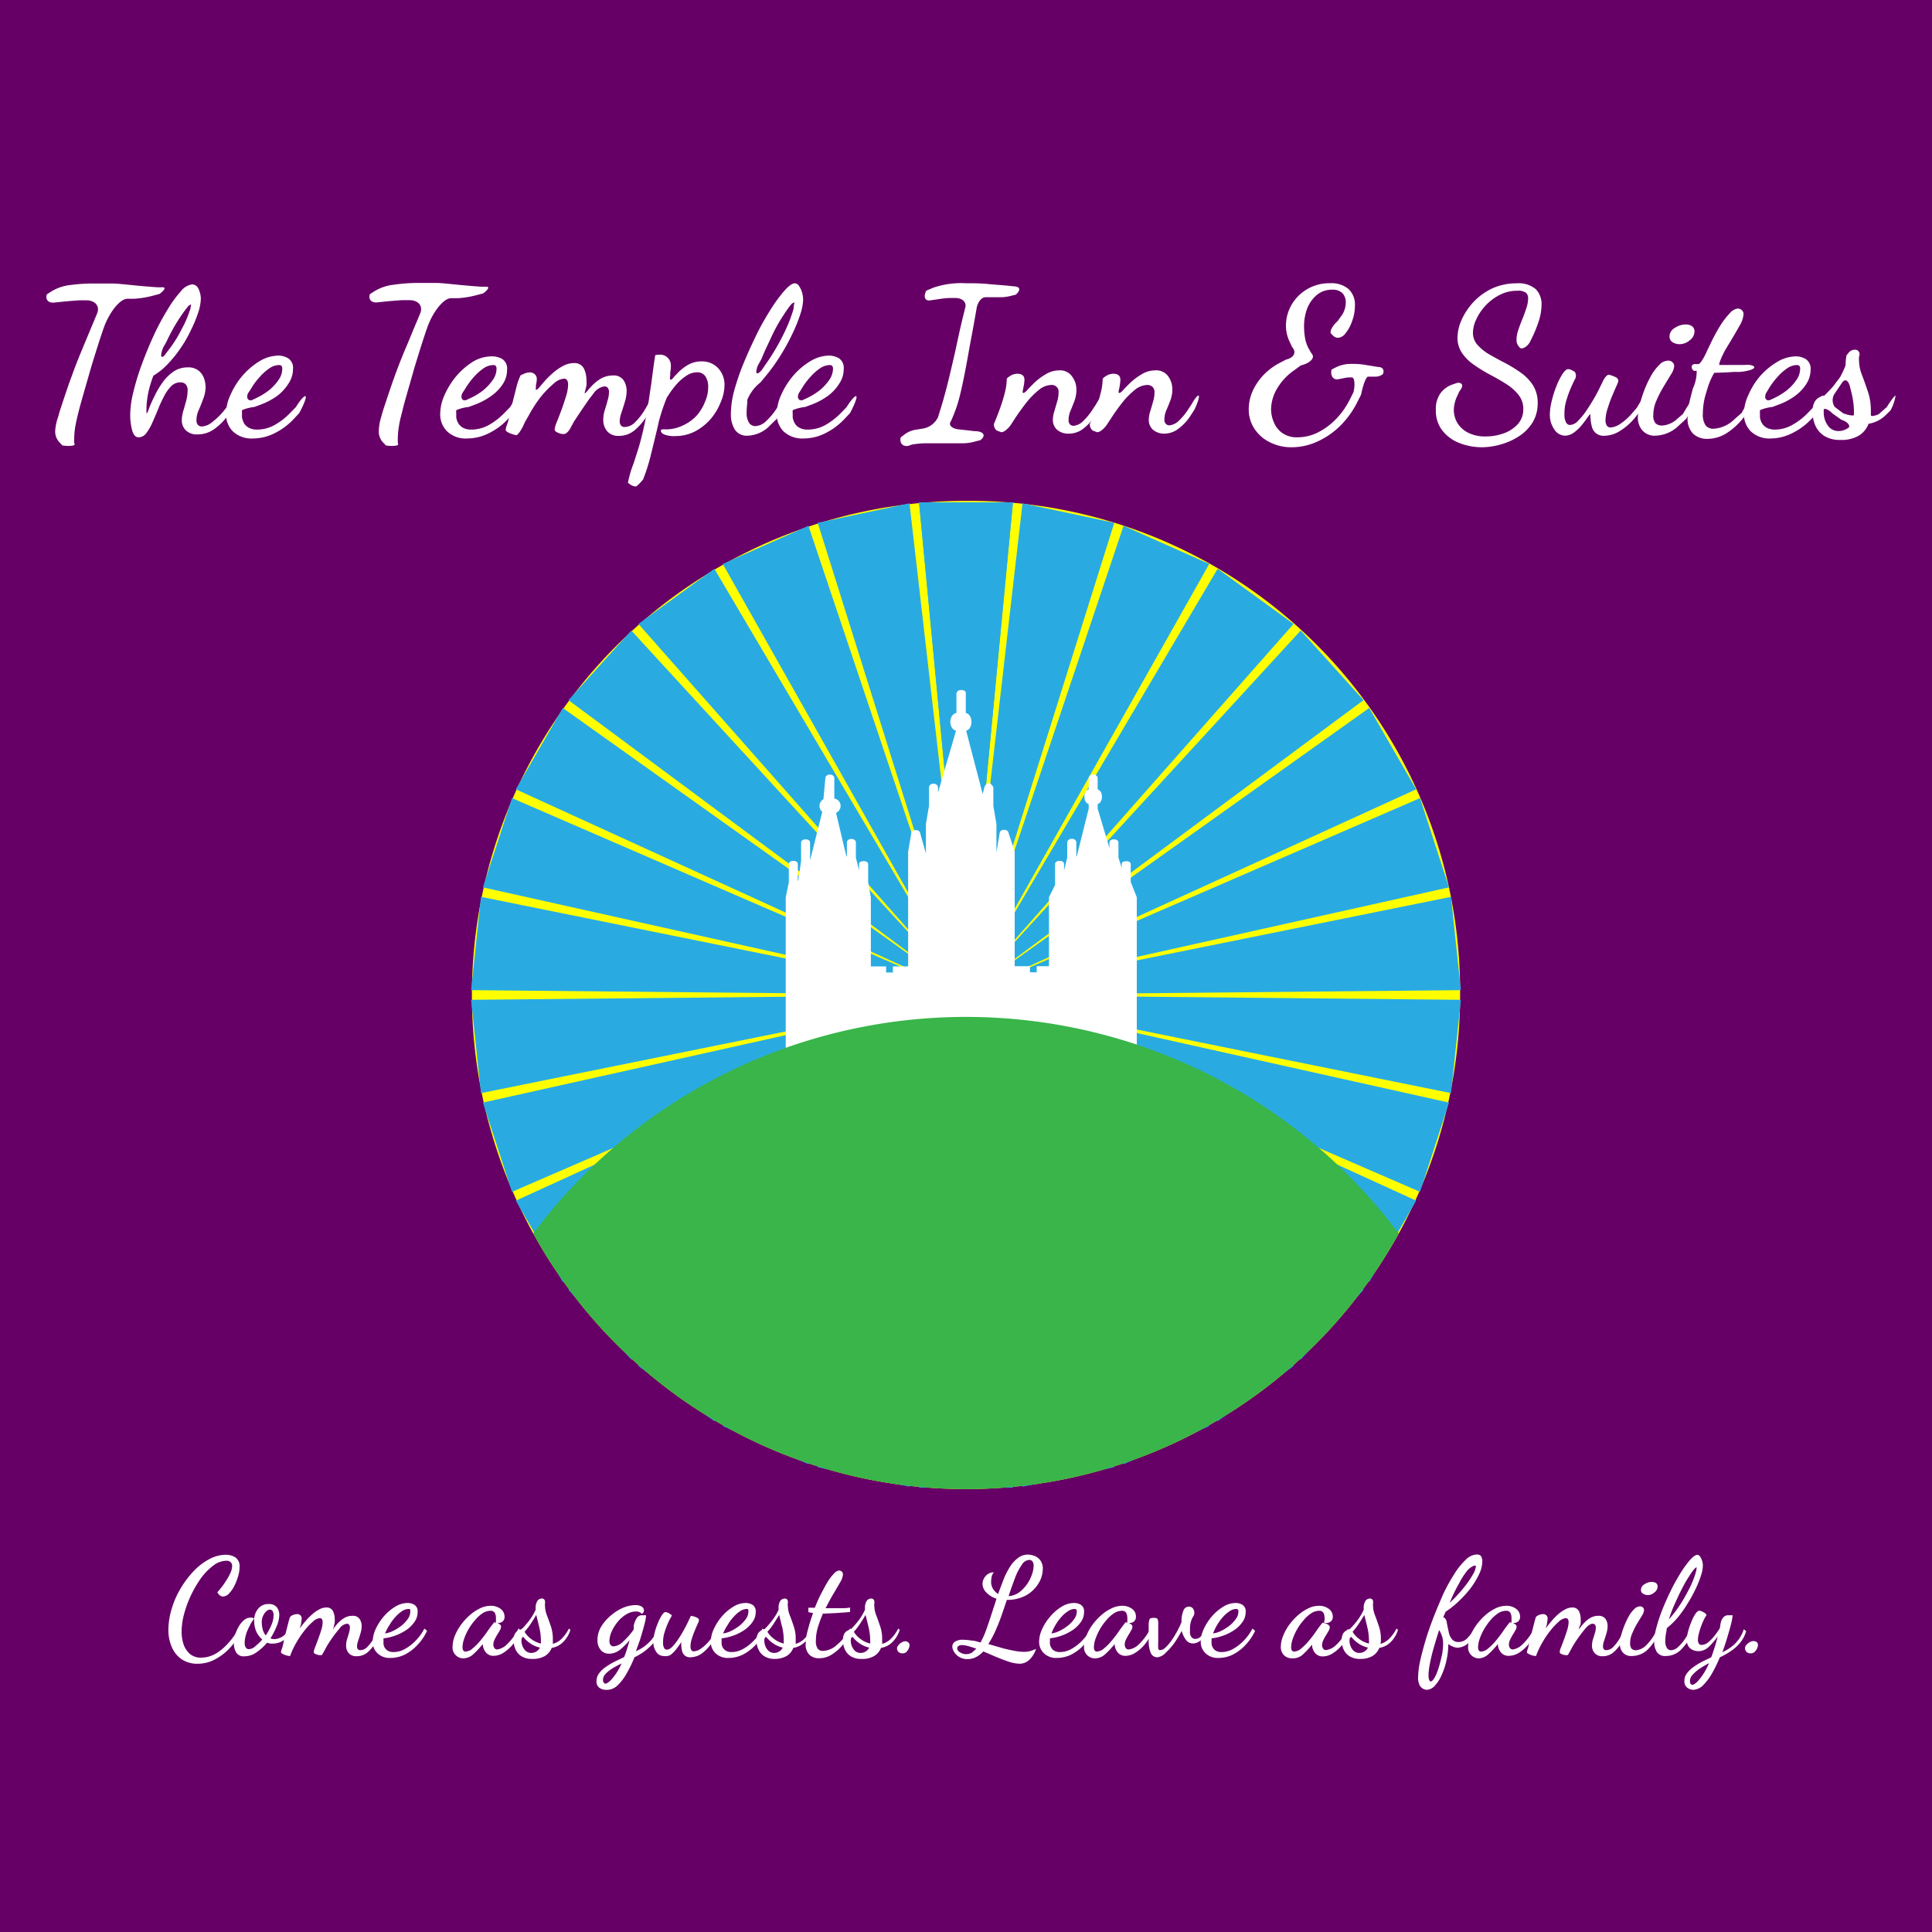 <svg id="Layer_1" data-name="Layer 1" xmlns="http://www.w3.org/2000/svg" viewBox="0 0 200 200"><rect x="0" y="0" width="200" height="200" fill="#808080" stroke="none"/><defs><style>.cls-1,.cls-2,.cls-5,.cls-6{fill:none;}.cls-2{stroke:#fbb03b;stroke-width:0.25px;}.cls-10,.cls-11,.cls-2,.cls-4,.cls-5,.cls-6,.cls-7{stroke-miterlimit:10;}.cls-3{fill:#606;}.cls-10,.cls-4,.cls-8{fill:#fff;}.cls-10,.cls-4,.cls-5,.cls-6{stroke:#fff;}.cls-4{stroke-width:0.25px;}.cls-10,.cls-11,.cls-5,.cls-7{stroke-width:0.3px;}.cls-6{stroke-width:0.29px;}.cls-7{fill:#ff0;stroke:#ff0;}.cls-9{fill:#29abe2;}.cls-11{fill:#39b54a;stroke:#39b54a;}</style></defs><title>hmm</title><path class="cls-1" d="M-257,34"/><path class="cls-2" d="M-189,81"/><rect class="cls-3" width="200" height="200"/><path class="cls-4" d="M171,62"/><path class="cls-5" d="M83,107.86"/><path class="cls-5" d="M78.66,107.67"/><path class="cls-5" d="M117,123.64"/><path class="cls-6" d="M108.5,109.07"/><path class="cls-7" d="M151,103a51,51,0,1,1-51-51A50.63,50.63,0,0,1,151,103Z"/><line class="cls-8" x1="100" y1="52" x2="100" y2="103"/><polygon class="cls-9" points="104.86 52 100 103 95.14 52 104.86 52"/><line class="cls-8" x1="110.6" y1="53.11" x2="100" y2="103"/><polygon class="cls-9" points="115.35 54.12 100 103 105.85 52.1 115.35 54.12"/><line class="cls-8" x1="120.74" y1="56.41" x2="100" y2="103"/><polygon class="cls-9" points="125.18 58.38 100 103 116.31 54.43 125.18 58.38"/><line class="cls-8" x1="129.98" y1="61.74" x2="100" y2="103"/><polygon class="cls-9" points="133.91 64.59 100 103 126.05 58.88 133.91 64.59"/><line class="cls-8" x1="137.9" y1="68.87" x2="100" y2="103"/><polygon class="cls-9" points="141.15 72.48 100 103 134.65 65.27 141.15 72.48"/><line class="cls-8" x1="144.17" y1="77.5" x2="100" y2="103"/><polygon class="cls-9" points="146.6 81.71 100 103 141.74 73.29 146.6 81.71"/><line class="cls-8" x1="148.5" y1="87.24" x2="100" y2="103"/><polygon class="cls-9" points="150 91.86 100 103 147 82.62 150 91.86"/><line class="cls-8" x1="150.72" y1="97.67" x2="100" y2="103"/><polygon class="cls-9" points="151.23 102.5 100 103 150.21 92.84 151.23 102.5"/><line class="cls-8" x1="150.72" y1="108.33" x2="100" y2="103"/><polygon class="cls-9" points="150.21 113.16 100 103 151.23 103.5 150.21 113.16"/><line class="cls-8" x1="148.5" y1="118.76" x2="100" y2="103"/><polygon class="cls-9" points="147 123.38 100 103 150 114.14 147 123.38"/><line class="cls-8" x1="144.17" y1="128.5" x2="100" y2="103"/><polygon class="cls-9" points="141.74 132.71 100 103 146.6 124.29 141.74 132.71"/><line class="cls-8" x1="137.9" y1="137.13" x2="100" y2="103"/><polygon class="cls-9" points="134.65 140.74 100 103 141.15 133.52 134.65 140.74"/><line class="cls-8" x1="129.98" y1="144.26" x2="100" y2="103"/><polygon class="cls-9" points="126.05 147.12 100 103 133.91 141.41 126.05 147.12"/><line class="cls-8" x1="120.74" y1="149.59" x2="100" y2="103"/><polygon class="cls-9" points="116.31 151.57 100 103 125.18 147.62 116.31 151.57"/><line class="cls-8" x1="110.6" y1="152.89" x2="100" y2="103"/><polygon class="cls-9" points="105.85 153.9 100 103 115.35 151.88 105.85 153.9"/><line class="cls-8" x1="100" y1="154" x2="100" y2="103"/><polygon class="cls-9" points="95.14 154 100 103 104.86 154 95.14 154"/><line class="cls-8" x1="89.4" y1="152.89" x2="100" y2="103"/><polygon class="cls-9" points="84.65 151.88 100 103 94.15 153.9 84.65 151.88"/><line class="cls-8" x1="79.26" y1="149.59" x2="100" y2="103"/><polygon class="cls-9" points="74.82 147.62 100 103 83.69 151.57 74.82 147.62"/><line class="cls-8" x1="70.02" y1="144.26" x2="100" y2="103"/><polygon class="cls-9" points="66.09 141.41 100 103 73.95 147.12 66.09 141.41"/><line class="cls-8" x1="62.1" y1="137.13" x2="100" y2="103"/><polygon class="cls-9" points="58.85 133.52 100 103 65.35 140.74 58.85 133.52"/><line class="cls-8" x1="55.83" y1="128.5" x2="100" y2="103"/><polygon class="cls-9" points="53.4 124.29 100 103 58.26 132.71 53.4 124.29"/><line class="cls-8" x1="51.5" y1="118.76" x2="100" y2="103"/><polygon class="cls-9" points="49.99 114.14 100 103 53 123.38 49.99 114.14"/><line class="cls-8" x1="49.28" y1="108.33" x2="100" y2="103"/><polygon class="cls-9" points="48.77 103.5 100 103 49.79 113.16 48.77 103.5"/><line class="cls-8" x1="49.28" y1="97.67" x2="100" y2="103"/><polygon class="cls-9" points="49.79 92.84 100 103 48.77 102.5 49.79 92.84"/><line class="cls-8" x1="51.5" y1="87.24" x2="100" y2="103"/><polygon class="cls-9" points="53 82.62 100 103 49.99 91.86 53 82.62"/><line class="cls-8" x1="55.83" y1="77.5" x2="100" y2="103"/><polygon class="cls-9" points="58.26 73.29 100 103 53.4 81.71 58.26 73.29"/><line class="cls-8" x1="62.1" y1="68.87" x2="100" y2="103"/><polygon class="cls-9" points="65.35 65.27 100 103 58.85 72.48 65.35 65.27"/><line class="cls-8" x1="70.02" y1="61.74" x2="100" y2="103"/><polygon class="cls-9" points="73.95 58.88 100 103 66.09 64.59 73.95 58.88"/><line class="cls-8" x1="79.26" y1="56.41" x2="100" y2="103"/><polygon class="cls-9" points="83.69 54.43 100 103 74.82 58.38 83.69 54.43"/><line class="cls-8" x1="89.4" y1="53.11" x2="100" y2="103"/><polygon class="cls-9" points="94.15 52.1 100 103 84.65 54.12 94.15 52.1"/><line class="cls-8" x1="100" y1="52" x2="100" y2="103"/><polygon class="cls-9" points="104.86 52 100 103 95.14 52 104.86 52"/><path class="cls-10" d="M96.2,94.65"/><path class="cls-10" d="M99.68,99.4"/><path class="cls-10" d="M101.26,95.92"/><path class="cls-10" d="M100.62,96.55"/><path class="cls-10" d="M100.94,96.55"/><line class="cls-10" x1="100.62" y1="95.6" x2="100.62" y2="95.6"/><path class="cls-10" d="M100.62,95.28"/><path class="cls-10" d="M99.2,71.73c0-.2.63-.2.63,0v2.21c.78,0,.78,1.58,0,1.58l1.9,7.28.32-1.27c.19-.43.4-.37.63,0v1.9l.32,1.89v4.75l.63-3.8c0-.29.63-.29.63,0l.63,1.9v12h1.58v.63h1v-.63h1.27V92.91l.63-1.26V89.44c0-.23.63-.23.63,0v1.89l.63-2.53V87.22c0-.32.64-.32.64,0V88.8h.31l1.27-5.06v-.31h0v-.32c-.59,0-.59-1.26,0-1.26V80.58c0-.34.63-.34.63,0v1.27c.59,0,.59,1.26,0,1.26v.63L115,88.8V87.22c0-.24.63-.24.63,0V88.8l.32,1,.32,1.58V89.44c0-.18.63-.18.63,0v1.89l.63,1.58v20.87h1.9a.32.32,0,1,1,0,.63H79.6c-.32,0-.32-.63,0-.63h1.89V92.91l.32-1.58V89.44c0-.23.63-.23.63,0v1.89h.32l.32-2.21v-1.9c0-.24.63-.24.63,0v1.9H84l1.27-5.06.32-3.48c0-.33.63-.33.63,0v2.85L87.5,88.8h.32V87.22c0-.3.63-.3.63,0V88.8l.32,1.27.31,1V89.44c0-.19.64-.19.64,0v1.89L90,92.91v7.28h1.58v.63h1v-.63h1.58v-12l.32-1.9c0-.28.63-.28.63,0l.63,2.22v1.89H96V85.32l.32-1.89v-1.9c0-.34.63-.34.63,0v1.58l2.21-7.59c-.84,0-.84-1.58,0-1.58V71.73"/><circle class="cls-10" cx="85.61" cy="83.43" r="0.63"/><circle class="cls-10" cx="86.24" cy="83.43" r="0.63"/><path class="cls-11" d="M144.62,127.7a51,51,0,0,1-89.24,0,55.82,55.82,0,0,1,89.24,0Z"/><path class="cls-8" d="M7.73,46c0,.15-.54.21-1.26.12l-.29-.3a1.67,1.67,0,0,1-.47-1.16A5.18,5.18,0,0,1,6,43.22l.16-.57c.18-.58.64-1.95,1-3l.37-1c.36-1,.73-1.9,1.1-2.79s.73-1.75,1.07-2.56l.34-.82c.34-.78-.18-1.41-1.16-1.39l-.69,0c-.69.05-1.33.1-1.9.16l-.57.06c-.67.11-1.06-.26-.87-.84l.48-.31a4.8,4.8,0,0,1,2-.66A17.81,17.81,0,0,1,10,29.35c.55,0,1.06,0,1.54,0s.95.05,1.39.09l1.29.13c.88.08,1.59.14,2.11.17l.53,0c.33,0,.17.31-.35.69l-.64.17a10,10,0,0,1-2,.33l-.7,0c-.71,0-1.77,1.28-2.36,2.82,0,0-.22.57-.78,2.34s-.73,2.39-.73,2.39c-.45,1.59-1,3.44-1.16,4.13l-.12.47c-.11.47-.2.89-.26,1.28a9.41,9.41,0,0,0-.08,1.23,2.09,2.09,0,0,0,0,.24Z"/><path class="cls-8" d="M14.34,45.27q-.45,0-.66-.72a6.29,6.29,0,0,1-.2-1.66,10.2,10.2,0,0,1,.33-2.33,25.66,25.66,0,0,1,.88-2.87c.37-1,.78-2,1.24-3a25.68,25.68,0,0,1,1.41-2.63,11.74,11.74,0,0,1,1.38-1.9,1.78,1.78,0,0,1,1.17-.72.73.73,0,0,1,.67.49,2.37,2.37,0,0,1,.23,1,4.94,4.94,0,0,1-.26,1.39,13.16,13.16,0,0,1-.73,1.78A12.9,12.9,0,0,1,18.72,36a12.4,12.4,0,0,1-1.34,1.67,6.93,6.93,0,0,1-1.5,1.22,11.4,11.4,0,0,0-.43,1.34,7.81,7.81,0,0,0-.22,1.16,7.9,7.9,0,0,0-.07,1.07c0,.07,0,.15,0,.22v.08c0,.08.07,0,.15-.16l.13-.35A12.65,12.65,0,0,1,16,41a8.87,8.87,0,0,1,.81-1.38,4.54,4.54,0,0,1,1.13-1.14,2.6,2.6,0,0,1,1.5-.45,1.71,1.71,0,0,1,1.11.33,1.84,1.84,0,0,1,.57.8,2.83,2.83,0,0,1,.16.95A3.48,3.48,0,0,1,21,41.38c-.14.39-.29.76-.44,1.1a2.46,2.46,0,0,0-.22,1,.7.7,0,0,0,.17.53.61.61,0,0,0,.4.14A1.88,1.88,0,0,0,22,43.67a7.16,7.16,0,0,0,1.24-1.23l.41-.51c.36-.65.72-1.1.82-1A3.3,3.3,0,0,1,24,42.45l-.44.59a5.78,5.78,0,0,1-1.43,1.41,2.9,2.9,0,0,1-1.68.52,1.63,1.63,0,0,1-1.21-.42,1.42,1.42,0,0,1-.42-1,3.59,3.59,0,0,1,.15-1c.11-.36.21-.72.31-1.09a4.12,4.12,0,0,0,.14-1,.89.89,0,0,0-.22-.7.79.79,0,0,0-.53-.18,1.33,1.33,0,0,0-.95.4,4.05,4.05,0,0,0-.75,1.07,13.25,13.25,0,0,0-.63,1.37c-.2.48-.39.94-.59,1.38a5.39,5.39,0,0,1-.62,1.06A1,1,0,0,1,14.34,45.27ZM16.88,36c-.31.82-.24,1.18.15.79l.34-.45A14.63,14.63,0,0,0,18.3,35c.29-.49.54-1,.76-1.41a10.17,10.17,0,0,0,.51-1.23L19.7,32c.05-.26.08-.49.08-.5h0l-.26.15-.27.34c-.27.35-.59.81-.95,1.39s-.71,1.23-1.07,2Z"/><path class="cls-8" d="M26.19,45.39a2.8,2.8,0,0,1-2.07-.72,2.49,2.49,0,0,1-.72-1.82,4.67,4.67,0,0,1,.47-2,7.83,7.83,0,0,1,1.27-2,7.41,7.41,0,0,1,1.76-1.48,3.88,3.88,0,0,1,1.93-.56,2,2,0,0,1,1,.28,1.18,1.18,0,0,1,.5,1.12,2.66,2.66,0,0,1-.47,1.5A4.64,4.64,0,0,1,28.67,41a7.21,7.21,0,0,1-1.72.9l-.62.23a4.48,4.48,0,0,0-1.28.33v.07c0,.06,0,.16,0,.3s0,.19,0,.37a2.41,2.41,0,0,0,.18.56,1.3,1.3,0,0,0,.49.5,1.72,1.72,0,0,0,.92.21A3.7,3.7,0,0,0,28.42,44a6.88,6.88,0,0,0,1.68-1.32l.53-.54c.43-.71.88-1.21,1-1.12s-.18.88-.66,1.75l-.59.63a6.89,6.89,0,0,1-2,1.47A5,5,0,0,1,26.19,45.39Zm-.52-4.67c-.2.48,0,.8.41.7l.44-.21a7.06,7.06,0,0,0,1.3-.79,4.83,4.83,0,0,0,1-1.07,2,2,0,0,0,.4-1.16.51.51,0,0,0-.08-.32.41.41,0,0,0-.27-.08,1.84,1.84,0,0,0-1,.35,5.27,5.27,0,0,0-1,.9,7,7,0,0,0-.9,1.23Z"/><path class="cls-8" d="M41.22,46c0,.15-.54.21-1.26.12l-.29-.3a1.67,1.67,0,0,1-.46-1.16,5.51,5.51,0,0,1,.24-1.46l.16-.57c.18-.58.64-1.95,1-3l.36-1c.37-1,.73-1.9,1.11-2.79s.72-1.75,1.07-2.56l.34-.82c.34-.78-.19-1.41-1.16-1.39l-.7,0c-.69.05-1.32.1-1.9.16l-.57.06c-.67.11-1.06-.26-.87-.84l.49-.31a4.75,4.75,0,0,1,1.94-.66,17.81,17.81,0,0,1,2.79-.19c.55,0,1.06,0,1.55,0s.94.05,1.38.09l1.29.13c.89.08,1.59.14,2.12.17l.52,0c.33,0,.17.31-.35.69l-.64.17a9.83,9.83,0,0,1-2,.33l-.7,0c-.71,0-1.78,1.28-2.37,2.82,0,0-.22.57-.78,2.34s-.73,2.39-.73,2.39c-.45,1.59-1,3.44-1.15,4.13l-.12.47a10.78,10.78,0,0,0-.26,1.28,7.9,7.9,0,0,0-.09,1.23c0,.07,0,.15,0,.24Z"/><path class="cls-8" d="M48.36,45.39a2.79,2.79,0,0,1-2.06-.72,2.46,2.46,0,0,1-.73-1.82,4.83,4.83,0,0,1,.47-2,8.12,8.12,0,0,1,1.27-2,7.46,7.46,0,0,1,1.77-1.48A3.85,3.85,0,0,1,51,36.89a2.06,2.06,0,0,1,1,.28,1.17,1.17,0,0,1,.49,1.12,2.65,2.65,0,0,1-.46,1.5A4.68,4.68,0,0,1,50.84,41a7.33,7.33,0,0,1-1.71.9l-.62.23a4.48,4.48,0,0,0-1.28.33v.07a2.28,2.28,0,0,0,0,.3c0,.07,0,.19,0,.37a1.73,1.73,0,0,0,.18.56,1.34,1.34,0,0,0,.48.5,1.76,1.76,0,0,0,.93.21A3.76,3.76,0,0,0,50.6,44a7.07,7.07,0,0,0,1.68-1.32l.53-.54c.43-.71.88-1.21,1-1.12s-.18.88-.65,1.75l-.6.63a6.72,6.72,0,0,1-2,1.47A5,5,0,0,1,48.36,45.39Zm-.51-4.67c-.2.48,0,.8.4.7l.45-.21A6.67,6.67,0,0,0,50,40.42a5.13,5.13,0,0,0,1-1.07,2,2,0,0,0,.4-1.16.51.51,0,0,0-.08-.32.43.43,0,0,0-.28-.08,1.87,1.87,0,0,0-1,.35,5.58,5.58,0,0,0-1,.9,8.11,8.11,0,0,0-.9,1.23Z"/><path class="cls-8" d="M64.07,45.12a1.5,1.5,0,0,1-1.22-.48,1.81,1.81,0,0,1-.4-1.16,3.2,3.2,0,0,1,.15-1c.1-.33.2-.64.29-1a2.88,2.88,0,0,0,.15-.85.69.69,0,0,0-.13-.49.46.46,0,0,0-.35-.14,1.68,1.68,0,0,0-1.12.73L61,41.3c-.64.91-1.36,2-1.59,2.35l-.2.37-.2.37c-.18.31-.46.55-.62.54l-.2,0a1.94,1.94,0,0,1-.53-.18q-.24-.12-.24-.3a2.58,2.58,0,0,1,.21-.74c.15-.36.31-.79.49-1.27s.34-1,.48-1.43a4.26,4.26,0,0,0,.21-1.18.91.91,0,0,0-.1-.47.38.38,0,0,0-.34-.16,1.78,1.78,0,0,0-1.06.52A9.81,9.81,0,0,0,56,41.06,13.56,13.56,0,0,0,54.74,43l-.4.69c-.32.77-.73,1.38-.92,1.36l-.23-.06a2.9,2.9,0,0,1-.59-.23c-.16-.09-.25-.17-.25-.24s0-.22.15-.6.22-.86.36-1.44.28-1.16.44-1.76l.15-.6a6.67,6.67,0,0,1,.44-1.27l.27-.12a1.72,1.72,0,0,1,.69-.18.76.76,0,0,1,.51.19.66.66,0,0,1,.21.51,3.06,3.06,0,0,1-.09.61l0,.26c-.09.35.11.29.45-.14l.33-.39a10.13,10.13,0,0,1,1-1,5.35,5.35,0,0,1,1.07-.73,2.32,2.32,0,0,1,1.06-.27,1.07,1.07,0,0,1,1.05.55,2.75,2.75,0,0,1,.27,1.21,3.27,3.27,0,0,1,0,.54,4.87,4.87,0,0,1-.12.52l-.05.18c-.08.24.1.1.41-.31l.31-.33a4.38,4.38,0,0,1,1-.79,2.49,2.49,0,0,1,1.16-.29,1.24,1.24,0,0,1,1.13.49,2,2,0,0,1,.32,1.08,4,4,0,0,1-.18,1.15c-.12.4-.24.77-.36,1.13a3,3,0,0,0-.18.91.77.77,0,0,0,.11.39.45.45,0,0,0,.42.18,1.53,1.53,0,0,0,1.09-.52,6.22,6.22,0,0,0,1-1.3l.3-.51c.25-.52.54-.85.64-.72a2.49,2.49,0,0,1-.33,1.38L67,43a6.14,6.14,0,0,1-1.25,1.49A2.48,2.48,0,0,1,64.07,45.12Z"/><path class="cls-8" d="M65.77,50.35a.76.76,0,0,1-.36-.1,1.21,1.21,0,0,1-.32-.22L65,50a10.88,10.88,0,0,1,.58-2l.24-.75c.25-.75.46-1.46.62-2.12s.32-1.36.45-2.08.27-1.55.4-2.48l.14-.93c.17-1.34.34-2.57.38-2.73l0-.08c0-.08.18-.11.4-.11a1.11,1.11,0,0,1,1.24,1.11c0,.14,0,.38-.07.73l0,.35c-.1.49.08.54.39.1l.35-.36a4.67,4.67,0,0,1,1.14-.9,2.81,2.81,0,0,1,1.37-.34,2.28,2.28,0,0,1,1.7.69A2.5,2.5,0,0,1,75,39.85a4.57,4.57,0,0,1-.37,1.73,6.28,6.28,0,0,1-1,1.72A5.62,5.62,0,0,1,72,44.63a4.33,4.33,0,0,1-2.08.51A2.81,2.81,0,0,1,68.82,45c-.27-.11-.4-.24-.4-.38s0-.15.16-.17a1.18,1.18,0,0,1,.34,0,4.11,4.11,0,0,0,1.8-.42,4.49,4.49,0,0,0,1.39-1A4.81,4.81,0,0,0,73,41.55a3.64,3.64,0,0,0,.31-1.45A2,2,0,0,0,73.05,39a1,1,0,0,0-.89-.46,2,2,0,0,0-1.07.33,5.2,5.2,0,0,0-1,.85,9,9,0,0,0-.82,1.07l-.24.37a19.78,19.78,0,0,0-.82,2.45l-.21.92c-.22.92-.43,1.77-.62,2.55s-.4,1.45-.6,2l-.2.54a4.9,4.9,0,0,1-.69.72Z"/><path class="cls-8" d="M77.43,45.1a1.47,1.47,0,0,1-1.38-.66,3,3,0,0,1-.39-1.57A9.44,9.44,0,0,1,76,40.46a23.42,23.42,0,0,1,1-2.91c.41-1,.87-2,1.36-3s1-1.85,1.5-2.64a15,15,0,0,1,1.4-1.88c.43-.47.77-.7,1-.7a.53.53,0,0,1,.46.28,2.44,2.44,0,0,1,.31.67,2.81,2.81,0,0,1,.11.73,5.19,5.19,0,0,1-.28,1.48,15.69,15.69,0,0,1-.8,2,21.73,21.73,0,0,1-1.22,2.24,18.56,18.56,0,0,1-1.55,2.17l-.57.69a4.44,4.44,0,0,0-1.36,1.8l0,.34a8.18,8.18,0,0,0-.07.93,2,2,0,0,0,.25,1.11.78.78,0,0,0,.65.34,1.69,1.69,0,0,0,1.09-.49,6.92,6.92,0,0,0,1.07-1.26l.34-.51c.3-.59.66-1,.8-.94a6,6,0,0,1-1,2.37l-.74.72A3.35,3.35,0,0,1,77.43,45.1Zm1-7.22c-.29.84-.1,1,.41.45l.42-.61c.43-.61.82-1.23,1.18-1.86s.67-1.24.94-1.83A13.86,13.86,0,0,0,82,32.45l.15-.47c0-.36.1-.67.1-.68h0a1.37,1.37,0,0,0-.29.14l-.25.31q-.36.48-.87,1.29c-.34.55-.68,1.17-1,1.87s-.7,1.44-1,2.22Z"/><path class="cls-8" d="M83.2,45.39a2.82,2.82,0,0,1-2.07-.72,2.49,2.49,0,0,1-.72-1.82,4.83,4.83,0,0,1,.47-2,8.12,8.12,0,0,1,1.27-2,7.26,7.26,0,0,1,1.77-1.48,3.82,3.82,0,0,1,1.93-.56,2.06,2.06,0,0,1,1,.28,1.19,1.19,0,0,1,.49,1.12,2.65,2.65,0,0,1-.46,1.5A4.68,4.68,0,0,1,85.68,41a7.33,7.33,0,0,1-1.71.9l-.63.23a4.61,4.61,0,0,0-1.28.33v.07a2.28,2.28,0,0,0,0,.3c0,.07,0,.19,0,.37a1.73,1.73,0,0,0,.18.56,1.2,1.2,0,0,0,.48.5,1.72,1.72,0,0,0,.92.21A3.77,3.77,0,0,0,85.44,44a7.28,7.28,0,0,0,1.68-1.32l.52-.54c.44-.71.88-1.21,1-1.12s-.18.88-.65,1.75l-.6.63a6.85,6.85,0,0,1-2,1.47A5,5,0,0,1,83.2,45.39Zm-.52-4.67c-.2.48,0,.8.41.7l.45-.21a7,7,0,0,0,1.29-.79,5.13,5.13,0,0,0,1-1.07,2.06,2.06,0,0,0,.4-1.16.45.45,0,0,0-.09-.32.4.4,0,0,0-.27-.08,1.87,1.87,0,0,0-1,.35,5.58,5.58,0,0,0-1,.9,7.48,7.48,0,0,0-.9,1.23Z"/><path class="cls-8" d="M94,46.16c-.56.09-.9-.31-.76-.88L93.6,45a2.65,2.65,0,0,1,1.3-.53l.53-.09a2.11,2.11,0,0,0,1.68-1.21l.23-.75c.24-.75.46-1.55.68-2.4s.42-1.73.63-2.62.39-1.75.57-2.58.36-1.59.53-2.28l.17-.69c.17-.55-.3-1-1-1l-.55,0c-.55,0-1.07.1-1.56.17l-.49.07c-.57.1-.76-.36-.43-1l.73-.31a9,9,0,0,1,3.34-.46c.74,0,1.51,0,2.31.08s1.53.12,2.2.19l.67.07c.5.07.49.45,0,.85l-.42.1a4.34,4.34,0,0,1-1.09.16H102c-.38,0-.78.5-.89,1.08l-.12.68c-.12.69-.25,1.42-.4,2.21s-.29,1.57-.43,2.35-.28,1.51-.42,2.19-.27,1.25-.38,1.69a13.81,13.81,0,0,1-.65,2l-.25.6c-.34.42.06.82.88.89l.75.08.76.09c1,0,1.25.46.65.93l-.5.13a5.3,5.3,0,0,1-1.24.2H97.41l-1.63,0c-.46,0-.91.06-1.33.12Z"/><path class="cls-8" d="M110.67,44.89a1.76,1.76,0,0,1-1.25-.41,1.36,1.36,0,0,1-.43-1,2.91,2.91,0,0,1,.15-.89c.09-.32.19-.64.29-1a3.1,3.1,0,0,0,.15-.92.7.7,0,0,0-.74-.82,2.12,2.12,0,0,0-1.29.51,8.23,8.23,0,0,0-1.28,1.29q-.61.78-1.17,1.62l-.36.56c-.32.52-.81.93-1.1.91l-.24-.09-.23-.09a.82.82,0,0,1-.28-.67l.15-.36c.14-.35.31-.78.49-1.28s.34-1,.48-1.56a6.06,6.06,0,0,0,.21-1.49,1.75,1.75,0,0,1,.45-.34,1.36,1.36,0,0,1,.64-.17c.49,0,.74.21.74.63a3.86,3.86,0,0,1-.1.75l-.06.33c-.11.43.15.36.57-.16l.43-.43a6.22,6.22,0,0,1,1.35-1.06,2.73,2.73,0,0,1,1.42-.41A1.5,1.5,0,0,1,111,39a2.23,2.23,0,0,1,.43,1.34,3.29,3.29,0,0,1-.21,1.18c-.14.36-.27.7-.4,1a2.39,2.39,0,0,0-.2.95.62.62,0,0,0,.15.47.54.54,0,0,0,.35.14,1.61,1.61,0,0,0,1-.48,6.86,6.86,0,0,0,1-1.23l.33-.5c.3-.55.62-.94.72-.86s-.1.74-.45,1.46l-.37.57a5.13,5.13,0,0,1-1.24,1.36A2.41,2.41,0,0,1,110.67,44.89Z"/><path class="cls-8" d="M120.6,44.89a1.78,1.78,0,0,1-1.25-.41,1.36,1.36,0,0,1-.43-1,2.91,2.91,0,0,1,.15-.89c.1-.32.19-.64.29-1a3.1,3.1,0,0,0,.15-.92.77.77,0,0,0-.22-.64.8.8,0,0,0-.52-.18,2.12,2.12,0,0,0-1.29.51,8.23,8.23,0,0,0-1.28,1.29c-.41.52-.8,1.06-1.16,1.62l-.37.56c-.32.52-.81.93-1.1.91l-.24-.09-.23-.09a.82.82,0,0,1-.28-.67l.15-.36c.15-.35.31-.78.49-1.28s.34-1,.48-1.56a6.06,6.06,0,0,0,.21-1.49,1.66,1.66,0,0,1,.46-.34,1.3,1.3,0,0,1,.64-.17c.49,0,.73.21.73.63a4.58,4.58,0,0,1-.09.75l-.07.33c-.11.43.15.36.57-.16l.43-.43a6.27,6.27,0,0,1,1.36-1.06,2.69,2.69,0,0,1,1.41-.41,1.52,1.52,0,0,1,1.34.61,2.3,2.3,0,0,1,.43,1.34,3.29,3.29,0,0,1-.21,1.18c-.14.36-.28.7-.41,1a2.39,2.39,0,0,0-.2.95.58.58,0,0,0,.16.47.51.51,0,0,0,.34.14,1.61,1.61,0,0,0,1-.48,6.47,6.47,0,0,0,1-1.23l.33-.5c.3-.55.62-.94.72-.86s-.1.74-.45,1.46l-.37.57a5.13,5.13,0,0,1-1.24,1.36A2.41,2.41,0,0,1,120.6,44.89Z"/><path class="cls-8" d="M133.77,46.3a4.92,4.92,0,0,1-2.36-.54,4,4,0,0,1-1.58-1.42,3.6,3.6,0,0,1-.56-2,4.63,4.63,0,0,1,.4-1.85,6,6,0,0,1,1.12-1.66,6.46,6.46,0,0,1,1.7-1.27l.65-.34c.82-.19,1.1-.77.62-1.29l-.25-.54a3.84,3.84,0,0,1-.39-1.66,4.36,4.36,0,0,1,.56-2.14,4.5,4.5,0,0,1,4-2.27,2.76,2.76,0,0,1,1.92.6,2.21,2.21,0,0,1,.66,1.73,4.43,4.43,0,0,1-.28,1.56,3.93,3.93,0,0,1-.67,1.26,1.08,1.08,0,0,1-.79.5.79.79,0,0,1-.56-.26l-.18-.18c-.15-.23.15-.81.68-1.28l.34-.47a2.36,2.36,0,0,0,.51-1.42,1.38,1.38,0,0,0-.33-1,1.41,1.41,0,0,0-1.07-.37,2.43,2.43,0,0,0-1.6.55,3.5,3.5,0,0,0-1,1.42A5.3,5.3,0,0,0,135,34,7.12,7.12,0,0,0,135.1,35a3.52,3.52,0,0,0,.43,1.18l.23.4c.43.41-.07,1-1.1,1.25l-.74.54a5.91,5.91,0,0,0-1.73,1.88,4.32,4.32,0,0,0-.61,2.12,3.48,3.48,0,0,0,.27,1.3,2.54,2.54,0,0,0,.87,1.14,2.61,2.61,0,0,0,1.59.46,4.73,4.73,0,0,0,2.17-.53,7,7,0,0,0,1.88-1.42,8,8,0,0,0,1.39-2l.37-.74c.18-.85.09-1.53-.2-1.51l-.24,0c-.25,0-.53.07-.84.13l-.32.06c-.51.09-.82-.37-.68-1l.46-.24a3.6,3.6,0,0,1,1.66-.35,7.78,7.78,0,0,1,1.23.08l1.11.18.37.06c.49,0,.69.36.46.77l-.17.09a1.16,1.16,0,0,1-.52.14h-.82c-.19,0-.52.84-.72,1.86l-.44.87a9.26,9.26,0,0,1-1.69,2.33,8.12,8.12,0,0,1-2.31,1.62A6.43,6.43,0,0,1,133.77,46.3Z"/><path class="cls-8" d="M153.44,46.3a6.49,6.49,0,0,1-2.32-.42,4.12,4.12,0,0,1-1.79-1.29,3.29,3.29,0,0,1-.69-2.14,2.76,2.76,0,0,1,.5-1.77,2.59,2.59,0,0,1,1.26-.89l.5-.17c.54,0,.62.35.18.88l-.23.5a3.53,3.53,0,0,0-.35,1.45,2.65,2.65,0,0,0,.37,1.34,2.75,2.75,0,0,0,1.1,1,3.87,3.87,0,0,0,1.83.39,5.51,5.51,0,0,0,1.84-.31,3.64,3.64,0,0,0,1.47-.95,2.25,2.25,0,0,0,.58-1.57,2.28,2.28,0,0,0-.5-1.48,5,5,0,0,0-1.27-1.12c-.52-.33-1.06-.64-1.63-.94a15.45,15.45,0,0,1-1.64-1,4.78,4.78,0,0,1-1.27-1.22,2.76,2.76,0,0,1-.5-1.65,4.67,4.67,0,0,1,.43-1.84,6.73,6.73,0,0,1,1.23-1.84,6.39,6.39,0,0,1,1.93-1.4,6,6,0,0,1,2.52-.53,2.75,2.75,0,0,1,2,.61,2.2,2.2,0,0,1,.59,1.59,5.69,5.69,0,0,1-.27,1.66,12.51,12.51,0,0,1-.67,1.68l-.26.53c-.26.46-.72.75-1,.64l-.15-.17a1,1,0,0,1-.24-.7,3.15,3.15,0,0,1,.18-1c.12-.36.26-.74.42-1.13s.3-.78.42-1.15a3.25,3.25,0,0,0,.18-1,.75.75,0,0,0-.22-.58,1.34,1.34,0,0,0-.89-.21,3.86,3.86,0,0,0-1.85.44,5.18,5.18,0,0,0-1.46,1.11,5.27,5.27,0,0,0-.95,1.42,3.23,3.23,0,0,0-.34,1.35,1.84,1.84,0,0,0,.48,1.29,4.9,4.9,0,0,0,1.25,1c.51.29,1.05.59,1.62.88a14.58,14.58,0,0,1,1.62,1,4.82,4.82,0,0,1,1.25,1.3,3.4,3.4,0,0,1,.48,1.85,3.82,3.82,0,0,1-.49,1.93,4.53,4.53,0,0,1-1.34,1.42,6.63,6.63,0,0,1-1.86.88A7.31,7.31,0,0,1,153.44,46.3Z"/><path class="cls-8" d="M162.05,45.1a1.36,1.36,0,0,1-1.16-.66,2.65,2.65,0,0,1-.45-1.53,5.88,5.88,0,0,1,.19-1.38,10.84,10.84,0,0,1,.49-1.56,7.38,7.38,0,0,1,.63-1.26c.22-.33.42-.5.6-.5a1.05,1.05,0,0,1,.45.16l.2.1a.71.71,0,0,1,0,.85l-.22.47a11.28,11.28,0,0,0-.58,1.49,4.75,4.75,0,0,0-.25,1.45q0,.08,0,.39a1.67,1.67,0,0,0,.16.59.45.45,0,0,0,.44.28,1.18,1.18,0,0,0,.77-.39,7.12,7.12,0,0,0,.84-1c.28-.41.56-.86.84-1.33s.51-.94.73-1.39l.22-.45c.17-.38.45-.66.61-.64l.2.06a2.65,2.65,0,0,1,.54.22.43.43,0,0,1,.23.39,3.24,3.24,0,0,1-.2.51c-.14.31-.29.67-.47,1.09s-.32.85-.46,1.29a4.21,4.21,0,0,0-.2,1.16,1.08,1.08,0,0,0,.12.52.47.47,0,0,0,.45.22,2.1,2.1,0,0,0,1-.4,6,6,0,0,0,1.26-1.16l.43-.5c.4-.72.8-1.25.88-1.18a3.67,3.67,0,0,1-.55,1.56l-.49.61a6.21,6.21,0,0,1-1.57,1.41,3.09,3.09,0,0,1-1.64.52,1.27,1.27,0,0,1-.91-.29,1.32,1.32,0,0,1-.41-.73,4.75,4.75,0,0,1-.13-.91v-.3c0-.07-.22.21-.5.62l-.28.36a4.68,4.68,0,0,1-.89.89A1.62,1.62,0,0,1,162.05,45.1Z"/><path class="cls-8" d="M171.4,45.1a1.7,1.7,0,0,1-1.39-.55,2,2,0,0,1-.46-1.32,5.86,5.86,0,0,1,.17-1.22,12.09,12.09,0,0,1,.47-1.54,11.15,11.15,0,0,1,.7-1.52,5.09,5.09,0,0,1,.87-1.17,1.32,1.32,0,0,1,.92-.45.63.63,0,0,1,.44.16.53.53,0,0,1,.19.45,1.89,1.89,0,0,1-.33.82L172.23,40a11.47,11.47,0,0,0-.76,1.48,3.64,3.64,0,0,0-.32,1.46,1.23,1.23,0,0,0,.24.89,1,1,0,0,0,.7.22,2.52,2.52,0,0,0,1.56-.71l.56-.48c.65-1.11,1.25-2,1.34-1.86a8.32,8.32,0,0,1-1,2.36l-.76.69A3.57,3.57,0,0,1,171.4,45.1Zm2.48-9.47a1.4,1.4,0,0,1-.73-.2.67.67,0,0,1-.32-.62,1,1,0,0,1,.54-.86,2,2,0,0,1,1.14-.36,1.2,1.2,0,0,1,.64.17.67.67,0,0,1,.26.61,1.16,1.16,0,0,1-.48.85A1.64,1.64,0,0,1,173.88,35.63Z"/><path class="cls-8" d="M176.75,45.43a2.08,2.08,0,0,1-1.49-.54,2.21,2.21,0,0,1-.56-1.66,8.79,8.79,0,0,1,.32-2.14l.22-.86a4.2,4.2,0,0,0,.4-1.84l-.14,0-.13,0a.47.47,0,0,1-.25-.42c0-.18.18-.31.41-.28h.14l.15,0c.17,0,.58-.63.92-1.43l.34-.7a18.27,18.27,0,0,1,1-1.85,8.26,8.26,0,0,1,1-1.3,1.3,1.3,0,0,1,.82-.47.58.58,0,0,1,.4.16.53.53,0,0,1,.19.45,2.76,2.76,0,0,1-.43,1.2c-.29.52-.64,1.12-1.06,1.81l-.42.7c-.44.83-.7,1.52-.57,1.52h.42c.62,0,1.18,0,1.67,0l.5,0c.56-.06,1,.06,1,.25s-.67.4-1.48.47l-.65,0c-.64.05-1.25.07-1.84.09h-.17a7.29,7.29,0,0,0-.63,1.39l-.22.72a7.18,7.18,0,0,0-.33,2.11,2,2,0,0,0,.28,1.22,1,1,0,0,0,.86.35,3.37,3.37,0,0,0,2.15-1l.73-.64a7.29,7.29,0,0,1,1.34-1.85A4.84,4.84,0,0,1,181,42.6l-.54.67a7,7,0,0,1-1.75,1.59A3.74,3.74,0,0,1,176.75,45.43Z"/><path class="cls-8" d="M183.33,45.39a2.8,2.8,0,0,1-2.07-.72,2.5,2.5,0,0,1-.73-1.82,4.69,4.69,0,0,1,.48-2,7.56,7.56,0,0,1,1.27-2A7.41,7.41,0,0,1,184,37.45a3.85,3.85,0,0,1,1.93-.56,2,2,0,0,1,1,.28,1.18,1.18,0,0,1,.5,1.12,2.66,2.66,0,0,1-.47,1.5A4.54,4.54,0,0,1,185.8,41a7,7,0,0,1-1.71.9l-.62.23a4.48,4.48,0,0,0-1.28.33v.07a2.28,2.28,0,0,0,0,.3c0,.07,0,.19,0,.37a1.73,1.73,0,0,0,.18.56,1.34,1.34,0,0,0,.48.5,1.78,1.78,0,0,0,.93.21,3.7,3.7,0,0,0,1.77-.49,6.88,6.88,0,0,0,1.68-1.32l.53-.54c.43-.71.88-1.21,1-1.12s-.18.88-.66,1.75l-.59.63a6.89,6.89,0,0,1-2,1.47A5,5,0,0,1,183.33,45.39Zm-.52-4.67c-.2.48,0,.8.4.7l.45-.21a6.67,6.67,0,0,0,1.29-.79,4.66,4.66,0,0,0,1-1.07,2,2,0,0,0,.4-1.16.51.51,0,0,0-.08-.32.43.43,0,0,0-.28-.08,1.84,1.84,0,0,0-1,.35,5.27,5.27,0,0,0-1,.9,7.53,7.53,0,0,0-.91,1.23Z"/><path class="cls-8" d="M190.51,45.54a3,3,0,0,1-1.69-.43A2.47,2.47,0,0,1,187.9,44a3.58,3.58,0,0,1-.27-1.36,2.16,2.16,0,0,1,.17-.94,1.17,1.17,0,0,1,.42-.5,3.5,3.5,0,0,1,.47-.24l.15,0c.1-.08.5-.49.89-.92l.37-.49.37-.48a10.66,10.66,0,0,0,.58-1.23c0-.06,0-.53.1-1.06l.19-.23a.85.85,0,0,1,.66-.35.5.5,0,0,1,.37.13.51.51,0,0,1,.13.29.86.86,0,0,1-.05.3,1.78,1.78,0,0,0,0,.46,4.21,4.21,0,0,0,.3,1.44c.21.54.41,1.11.61,1.71a5.84,5.84,0,0,1,.31,1.85c0,.17,0,.32,0,.46l0,.14c0,.14.34.1.81-.1l.42-.37.42-.37c.43-.7.84-1.23.91-1.18a4.56,4.56,0,0,1-.53,1.53l-.5.49a3.29,3.29,0,0,1-1.77.89,2.4,2.4,0,0,1-1.1,1.28A3.54,3.54,0,0,1,190.51,45.54Zm-.15-.92a1.63,1.63,0,0,0,.78-.21l.24-.14c.18-.26-.17-.63-.77-.82l-.46-.33-.46-.32c-.34-.36-.74-.56-.9-.43v.33a2.32,2.32,0,0,0,.4,1.31A1.31,1.31,0,0,0,190.36,44.62Zm.46-1.83c.58.21,1.07.28,1.1.16v-.13c0-.13,0-.23,0-.3a8.43,8.43,0,0,0-.26-1.87l-.15-.62c-.17-.7-.55-.87-.85-.37l-.34.5-.34.51a1.22,1.22,0,0,0-.05,1.45l.43.33Z"/><path class="cls-8" d="M20.5,172.23a2.9,2.9,0,0,1-1.75-.5,2.94,2.94,0,0,1-1-1.31,4.44,4.44,0,0,1-.32-1.65,7.77,7.77,0,0,1,.34-2.22,9.29,9.29,0,0,1,.93-2.12,9.87,9.87,0,0,1,1.35-1.79,6.25,6.25,0,0,1,1.62-1.24,3.64,3.64,0,0,1,1.71-.45,1.82,1.82,0,0,1,1,.28,1.11,1.11,0,0,1,.42,1,3.44,3.44,0,0,1-.15.94,6.09,6.09,0,0,1-.39,1,3.24,3.24,0,0,1-.55.79.9.9,0,0,1-.63.31.54.54,0,0,1-.3-.1,1,1,0,0,1-.28-.34c.14-.15.3-.35.48-.58a7.81,7.81,0,0,0,.5-.73,5.46,5.46,0,0,0,.4-.75,1.81,1.81,0,0,0,.15-.65.57.57,0,0,0-.14-.4.65.65,0,0,0-.49-.15,2.28,2.28,0,0,0-1.27.46,6.35,6.35,0,0,0-1.25,1.24A11.44,11.44,0,0,0,19.84,165a11.28,11.28,0,0,0-.76,2,7.15,7.15,0,0,0-.28,1.93,4.18,4.18,0,0,0,.2,1.28,2.22,2.22,0,0,0,.66,1,1.7,1.7,0,0,0,1.17.39,3.08,3.08,0,0,0,1.51-.42A5.48,5.48,0,0,0,23.71,170a6.37,6.37,0,0,0,1-1.47l.36.24a8.48,8.48,0,0,1-1.17,1.71,5.73,5.73,0,0,1-1.55,1.25A3.82,3.82,0,0,1,20.5,172.23Z"/><path class="cls-8" d="M25.3,171.46a.9.9,0,0,1-.86-.41,1.79,1.79,0,0,1-.23-.91,2.92,2.92,0,0,1,.14-.91,3.66,3.66,0,0,1,.38-.88,2.39,2.39,0,0,1,.55-.65,1,1,0,0,1,.61-.24l.23,0a.36.36,0,0,1,.19.11,3.75,3.75,0,0,0-.35.51c-.11.21-.22.43-.32.65a3.58,3.58,0,0,0-.23.7,2.54,2.54,0,0,0-.08.64.9.9,0,0,0,.1.46.38.38,0,0,0,.37.19,1.07,1.07,0,0,0,.64-.31,5.74,5.74,0,0,0,.71-.69,2.45,2.45,0,0,1-.65-.89,3.12,3.12,0,0,1-.19-1.17,1.83,1.83,0,0,1,.14-.67,1.7,1.7,0,0,1,.48-.66,1.35,1.35,0,0,1,.89-.28,1,1,0,0,1,.84.34,1.27,1.27,0,0,1,.25.8,3.06,3.06,0,0,1-.27,1.16A8,8,0,0,1,28,169.6a1,1,0,0,0,.4.08,1.47,1.47,0,0,0,.5-.1,1.65,1.65,0,0,0,1-1l.26.18a2.29,2.29,0,0,1-.82,1.05,1.86,1.86,0,0,1-1,.33,2.2,2.2,0,0,1-.36,0,1.59,1.59,0,0,1-.33-.09,5.72,5.72,0,0,1-1.1,1A2.17,2.17,0,0,1,25.3,171.46Zm2.21-2.16a5.86,5.86,0,0,0,.57-1.05,2.6,2.6,0,0,0,.24-1,.82.82,0,0,0-.1-.47.32.32,0,0,0-.29-.15c-.18,0-.36.13-.55.38a1.6,1.6,0,0,0-.28,1,3.08,3.08,0,0,0,.11.72A1.57,1.57,0,0,0,27.51,169.3Z"/><path class="cls-8" d="M36.9,171.45a1,1,0,0,1-.81-.33,1.14,1.14,0,0,1-.26-.77,2.35,2.35,0,0,1,.09-.64c.07-.21.13-.43.2-.64a2.14,2.14,0,0,0,.1-.56.47.47,0,0,0-.09-.33.32.32,0,0,0-.23-.09,1.11,1.11,0,0,0-.75.49A13.67,13.67,0,0,0,34.09,170c-.15.23-.29.46-.42.71s-.25.46-.35.62a1.47,1.47,0,0,1-.33,0,1.69,1.69,0,0,1-.36-.12.23.23,0,0,1-.15-.2,1.9,1.9,0,0,1,.14-.49c.09-.24.2-.52.32-.85s.23-.64.32-.95a2.63,2.63,0,0,0,.14-.79.57.57,0,0,0-.07-.31.24.24,0,0,0-.22-.11,1.22,1.22,0,0,0-.71.35,7.19,7.19,0,0,0-.87.92,10.25,10.25,0,0,0-.85,1.26,8.29,8.29,0,0,0-.65,1.39,1.54,1.54,0,0,1-.38-.06,1.76,1.76,0,0,1-.39-.16c-.11-.06-.17-.11-.17-.16s0-.14.1-.4.14-.57.24-1,.19-.77.29-1.17.19-.75.27-1a.52.52,0,0,1,.3-.28,1.37,1.37,0,0,1,.47-.11.48.48,0,0,1,.33.12.42.42,0,0,1,.14.34,2.67,2.67,0,0,1-.05.4c0,.18-.09.38-.14.61.19-.27.4-.52.62-.78a5.62,5.62,0,0,1,.69-.69,3.12,3.12,0,0,1,.71-.49,1.46,1.46,0,0,1,.71-.19.72.72,0,0,1,.7.37,1.85,1.85,0,0,1,.18.81,2.19,2.19,0,0,1,0,.36,2.49,2.49,0,0,1-.08.35c0,.11-.07.25-.13.41a5.89,5.89,0,0,1,.58-.72,2.79,2.79,0,0,1,.68-.53,1.6,1.6,0,0,1,.77-.19.83.83,0,0,1,.76.33,1.32,1.32,0,0,1,.21.72,2.66,2.66,0,0,1-.12.76c-.08.27-.16.52-.24.76a1.92,1.92,0,0,0-.12.61.43.43,0,0,0,.07.25.3.3,0,0,0,.28.12,1,1,0,0,0,.73-.35,4.3,4.3,0,0,0,.65-.86,10.22,10.22,0,0,0,.51-1l.24.29a7.06,7.06,0,0,1-.58,1.17,4.13,4.13,0,0,1-.83,1A1.71,1.71,0,0,1,36.9,171.45Z"/><path class="cls-8" d="M40.44,171.63a1.82,1.82,0,0,1-1.37-.49,1.61,1.61,0,0,1-.49-1.21,3.22,3.22,0,0,1,.32-1.31,5.54,5.54,0,0,1,.84-1.3,4.93,4.93,0,0,1,1.18-1,2.46,2.46,0,0,1,1.29-.38,1.33,1.33,0,0,1,.69.19.78.78,0,0,1,.33.75,1.73,1.73,0,0,1-.31,1,3.22,3.22,0,0,1-.82.83,5.13,5.13,0,0,1-1.14.59,5.24,5.24,0,0,1-1.26.3s0,.08,0,.12,0,.11,0,.2a1.75,1.75,0,0,0,0,.25,1.11,1.11,0,0,0,.11.37,1,1,0,0,0,.33.34,1.17,1.17,0,0,0,.61.14,2.43,2.43,0,0,0,1.19-.33,4.76,4.76,0,0,0,1.12-.88,5,5,0,0,0,.87-1.22l.28.23a5.37,5.37,0,0,1-1,1.47,4.72,4.72,0,0,1-1.32,1A3.38,3.38,0,0,1,40.44,171.63Zm-.58-2.54a2.47,2.47,0,0,0,.81-.25,4.87,4.87,0,0,0,.86-.53,3.24,3.24,0,0,0,.68-.71,1.3,1.3,0,0,0,.26-.77c0-.11,0-.18,0-.21a.24.24,0,0,0-.18-.06,1.29,1.29,0,0,0-.68.23,3.71,3.71,0,0,0-.68.6,4.43,4.43,0,0,0-.6.82A4.68,4.68,0,0,0,39.86,169.09Z"/><path class="cls-8" d="M48,171.67a1.12,1.12,0,0,1-1.15-1.23,3.19,3.19,0,0,1,.22-1.07,5.48,5.48,0,0,1,.62-1.13,6.21,6.21,0,0,1,.9-1,4.72,4.72,0,0,1,1.07-.73,2.59,2.59,0,0,1,1.15-.28,1.65,1.65,0,0,1,1,.31,1,1,0,0,1,.42.81.6.6,0,0,1-.26.55.84.84,0,0,1-.63.09c0-.08,0-.16,0-.25a2.11,2.11,0,0,0,0-.26,1.19,1.19,0,0,0-.11-.51.49.49,0,0,0-.48-.22,1.51,1.51,0,0,0-.8.26,3.57,3.57,0,0,0-.77.7,5.8,5.8,0,0,0-.67.93,5.58,5.58,0,0,0-.46,1,2.78,2.78,0,0,0-.17.88c0,.3.11.45.32.45a1.2,1.2,0,0,0,.72-.32,5.88,5.88,0,0,0,.79-.79c.26-.32.52-.64.76-1s.45-.62.63-.85a.13.13,0,0,1,.11-.07l.22.06a1.05,1.05,0,0,1,.3.15.31.31,0,0,1,.14.25.83.83,0,0,1-.12.36c-.08.14-.17.3-.28.47a5.36,5.36,0,0,0-.28.52,1.22,1.22,0,0,0-.12.5.59.59,0,0,0,.1.34.34.34,0,0,0,.32.16,1.76,1.76,0,0,0,.95-.49,5.66,5.66,0,0,0,1.24-1.69l.26.27a5.8,5.8,0,0,1-.8,1.33,4.16,4.16,0,0,1-1,.91,1.93,1.93,0,0,1-1,.33,1,1,0,0,1-.85-.36,1.42,1.42,0,0,1-.31-.79v-.07a9,9,0,0,1-1,1.07A1.54,1.54,0,0,1,48,171.67Z"/><path class="cls-8" d="M55.09,171.73a2,2,0,0,1-1.13-.29,1.65,1.65,0,0,1-.61-.73,2.33,2.33,0,0,1-.18-.9,1.52,1.52,0,0,1,.11-.63.85.85,0,0,1,.28-.33,1.91,1.91,0,0,1,.32-.16.51.51,0,0,0,.21-.13,8.19,8.19,0,0,0,.73-.85,5.58,5.58,0,0,0,.63-1.07v-.14a1.33,1.33,0,0,1,.19-.79.57.57,0,0,1,.44-.23.32.32,0,0,1,.25.09.34.34,0,0,1,.09.19.54.54,0,0,1,0,.2,1.19,1.19,0,0,0,0,.31,2.79,2.79,0,0,0,.2.95c.14.36.27.74.41,1.15a4,4,0,0,1,.2,1.23c0,.11,0,.21,0,.31a2,2,0,0,1,0,.26,2,2,0,0,0,.86-.48,3.91,3.91,0,0,0,.8-1.1l.16.13a3,3,0,0,1-.77,1.28,2.12,2.12,0,0,1-1.17.59,1.65,1.65,0,0,1-.74.86A2.42,2.42,0,0,1,55.09,171.73Zm-.1-.62a1,1,0,0,0,.52-.14,1,1,0,0,0,.38-.41,2.84,2.84,0,0,1-1-.44,3.06,3.06,0,0,1-.71-.66c-.13,0-.2.15-.2.38a1.53,1.53,0,0,0,.27.86A.87.87,0,0,0,55,171.11Zm1-1a.75.75,0,0,0,0-.23,1.64,1.64,0,0,0,0-.2,6,6,0,0,0-.17-1.25c-.1-.41-.2-.83-.31-1.26-.16.29-.36.61-.58.94a6.4,6.4,0,0,1-.63.81,2.54,2.54,0,0,0,.65.72A2.64,2.64,0,0,0,56,170.14Z"/><path class="cls-8" d="M62.7,174.93a1.12,1.12,0,0,1-.65-.21.78.78,0,0,1-.3-.68,1.37,1.37,0,0,1,.26-.81,2.73,2.73,0,0,1,.69-.66,8.14,8.14,0,0,1,.91-.55l1-.48c.1-.25.2-.52.29-.81s.18-.6.27-.94a6.26,6.26,0,0,1-1,1,1.82,1.82,0,0,1-1.1.4,1.1,1.1,0,0,1-.89-.39,1.56,1.56,0,0,1-.33-1,2.73,2.73,0,0,1,.37-1.39,4.6,4.6,0,0,1,1-1.16,4.7,4.7,0,0,1,1.26-.8,3.33,3.33,0,0,1,1.29-.29,1.2,1.2,0,0,1,.67.16.47.47,0,0,1,.22.38.36.36,0,0,1-.09.26.64.64,0,0,1-.13.11.66.66,0,0,0-.29-.2,1.11,1.11,0,0,0-.34-.05,2,2,0,0,0-1,.31,3.51,3.51,0,0,0-.89.79,4.4,4.4,0,0,0-.61,1,2.4,2.4,0,0,0-.22.94.67.67,0,0,0,.12.43.39.39,0,0,0,.31.14,1.56,1.56,0,0,0,1-.51,7,7,0,0,0,1.08-1.24,1.94,1.94,0,0,0,0-.2,1.36,1.36,0,0,0,0-.17,2.37,2.37,0,0,1,.33-.83.63.63,0,0,1,.55-.27l.17,0,.23,0a3.66,3.66,0,0,1-.14.83c-.09.38-.22.82-.37,1.33s-.34,1-.54,1.56a4.3,4.3,0,0,0,.89-.51,4.13,4.13,0,0,0,.82-.8,3.43,3.43,0,0,0,.58-1l.25.25a3.52,3.52,0,0,1-.69,1.18,6.73,6.73,0,0,1-1,.92,6.52,6.52,0,0,1-1,.59,12.65,12.65,0,0,1-.82,1.69,5.13,5.13,0,0,1-.93,1.22A1.59,1.59,0,0,1,62.7,174.93Zm-.05-.64q.26,0,.69-.48a6,6,0,0,0,1-1.61c-.34.17-.66.34-.95.52a3.18,3.18,0,0,0-.7.56.91.91,0,0,0-.27.62.47.47,0,0,0,.08.28A.23.23,0,0,0,62.65,174.29Z"/><path class="cls-8" d="M68.71,171.43a.89.89,0,0,1-.78-.44,1.74,1.74,0,0,1-.3-1,3.82,3.82,0,0,1,.13-.93,6.18,6.18,0,0,1,.33-1,4.1,4.1,0,0,1,.42-.84c.14-.23.27-.34.4-.34a1,1,0,0,1,.3.1,1.52,1.52,0,0,1,.35.26,6.32,6.32,0,0,0-.37.69,8.86,8.86,0,0,0-.38,1,3.36,3.36,0,0,0-.17,1s0,.13,0,.27a1,1,0,0,0,.11.39.29.29,0,0,0,.29.18.78.78,0,0,0,.51-.26,4.49,4.49,0,0,0,.56-.67c.19-.28.38-.57.56-.89s.35-.63.49-.92.26-.55.36-.76a2.2,2.2,0,0,1,.33.07,1.6,1.6,0,0,1,.35.15.27.27,0,0,1,.16.26,3.54,3.54,0,0,1-.13.34c-.09.2-.2.44-.31.72a8.82,8.82,0,0,0-.31.86,2.64,2.64,0,0,0-.13.78.74.74,0,0,0,.07.34.3.3,0,0,0,.3.15,1.32,1.32,0,0,0,.7-.27,4.14,4.14,0,0,0,.84-.77,5.26,5.26,0,0,0,.77-1.2l.21.17a5.32,5.32,0,0,1-.79,1.35,4.39,4.39,0,0,1-1,1,2.1,2.1,0,0,1-1.1.34.82.82,0,0,1-.6-.19.92.92,0,0,1-.28-.49,4.07,4.07,0,0,1-.08-.61v-.28a7.57,7.57,0,0,1-.52.74,3.29,3.29,0,0,1-.59.59A1.1,1.1,0,0,1,68.71,171.43Z"/><path class="cls-8" d="M75.44,171.63a1.82,1.82,0,0,1-1.37-.49,1.61,1.61,0,0,1-.49-1.21,3.22,3.22,0,0,1,.32-1.31,5.54,5.54,0,0,1,.84-1.3,4.93,4.93,0,0,1,1.18-1,2.46,2.46,0,0,1,1.29-.38,1.33,1.33,0,0,1,.69.19.78.78,0,0,1,.33.75,1.73,1.73,0,0,1-.31,1,3.22,3.22,0,0,1-.82.83,5.13,5.13,0,0,1-1.14.59,5.24,5.24,0,0,1-1.26.3s0,.08,0,.12,0,.11,0,.2a1.75,1.75,0,0,0,0,.25,1.11,1.11,0,0,0,.11.37,1,1,0,0,0,.33.34,1.17,1.17,0,0,0,.61.14,2.46,2.46,0,0,0,1.19-.33,4.76,4.76,0,0,0,1.12-.88,5,5,0,0,0,.87-1.22l.28.23a5.37,5.37,0,0,1-1,1.47,4.72,4.72,0,0,1-1.32,1A3.38,3.38,0,0,1,75.44,171.63Zm-.58-2.54a2.47,2.47,0,0,0,.81-.25,4.87,4.87,0,0,0,.86-.53,3.49,3.49,0,0,0,.68-.71,1.3,1.3,0,0,0,.26-.77c0-.11,0-.18,0-.21a.24.24,0,0,0-.18-.06,1.29,1.29,0,0,0-.68.23,3.71,3.71,0,0,0-.68.6,4.43,4.43,0,0,0-.6.82A4.68,4.68,0,0,0,74.86,169.09Z"/><path class="cls-8" d="M80.23,171.73a2,2,0,0,1-1.13-.29,1.63,1.63,0,0,1-.6-.73,2.17,2.17,0,0,1-.19-.9,1.36,1.36,0,0,1,.12-.63.71.71,0,0,1,.28-.33,1.84,1.84,0,0,1,.31-.16.64.64,0,0,0,.22-.13,9.62,9.62,0,0,0,.72-.85,5.14,5.14,0,0,0,.64-1.07v-.14a1.33,1.33,0,0,1,.18-.79.59.59,0,0,1,.45-.23.3.3,0,0,1,.24.09.34.34,0,0,1,.09.19.81.81,0,0,1,0,.2.83.83,0,0,0,0,.31,2.79,2.79,0,0,0,.2.95c.14.36.28.74.41,1.15a3.69,3.69,0,0,1,.2,1.23c0,.11,0,.21,0,.31a2,2,0,0,1,0,.26,2,2,0,0,0,.85-.48,3.72,3.72,0,0,0,.8-1.1l.17.13A3.25,3.25,0,0,1,83.3,170a2.18,2.18,0,0,1-1.18.59,1.63,1.63,0,0,1-.73.86A2.46,2.46,0,0,1,80.23,171.73Zm-.1-.62a1,1,0,0,0,.52-.14,1,1,0,0,0,.38-.41,2.92,2.92,0,0,1-1-.44,3.54,3.54,0,0,1-.71-.66c-.13,0-.2.15-.2.38a1.53,1.53,0,0,0,.27.86A.88.88,0,0,0,80.13,171.11Zm1-1a1.2,1.2,0,0,0,0-.23v-.2a6,6,0,0,0-.16-1.25c-.11-.41-.21-.83-.31-1.26-.17.29-.37.61-.59.94a5,5,0,0,1-.63.81,2.59,2.59,0,0,0,.66.72A2.67,2.67,0,0,0,81.14,170.14Z"/><path class="cls-8" d="M84.78,171.66a1.38,1.38,0,0,1-1-.37,1.47,1.47,0,0,1-.38-1.1,5.73,5.73,0,0,1,.22-1.43,17.75,17.75,0,0,1,.55-1.77l-.23-.05a.77.77,0,0,1-.26-.07v-.44l.37,0,.3,0c.2-.49.41-1,.64-1.43s.46-.88.68-1.24a5.16,5.16,0,0,1,.66-.86.83.83,0,0,1,.54-.32.45.45,0,0,1,.27.11.38.38,0,0,1,.12.3,1.85,1.85,0,0,1-.28.8c-.2.34-.43.75-.71,1.21s-.55,1-.81,1.48h.43q.61,0,1.11,0c.34,0,.67,0,1-.07v.46c-.51.05-1,.08-1.41.11l-1.24.06h-.16a13.82,13.82,0,0,0-.52,1.4,5.07,5.07,0,0,0-.21,1.41,1.38,1.38,0,0,0,.18.81.67.67,0,0,0,.57.24,2.21,2.21,0,0,0,1.44-.64A5.44,5.44,0,0,0,88,168.58l.2.14a6.75,6.75,0,0,1-.91,1.49,4.61,4.61,0,0,1-1.17,1.06A2.43,2.43,0,0,1,84.78,171.66Z"/><path class="cls-8" d="M89.18,171.73a2,2,0,0,1-1.13-.29,1.65,1.65,0,0,1-.61-.73,2.33,2.33,0,0,1-.18-.9,1.52,1.52,0,0,1,.11-.63.85.85,0,0,1,.28-.33,1.91,1.91,0,0,1,.32-.16.51.51,0,0,0,.21-.13,8.19,8.19,0,0,0,.73-.85,5.58,5.58,0,0,0,.63-1.07v-.14a1.33,1.33,0,0,1,.19-.79.57.57,0,0,1,.44-.23.32.32,0,0,1,.25.09.34.34,0,0,1,.09.19.54.54,0,0,1,0,.2,1.19,1.19,0,0,0,0,.31,2.79,2.79,0,0,0,.2.95c.14.36.27.74.41,1.15a4,4,0,0,1,.2,1.23c0,.11,0,.21,0,.31a2,2,0,0,1,0,.26,2,2,0,0,0,.86-.48,3.91,3.91,0,0,0,.8-1.1l.16.13a3,3,0,0,1-.77,1.28,2.12,2.12,0,0,1-1.17.59,1.65,1.65,0,0,1-.74.86A2.42,2.42,0,0,1,89.18,171.73Zm-.1-.62a1,1,0,0,0,.52-.14,1,1,0,0,0,.38-.41,2.84,2.84,0,0,1-1-.44,3.06,3.06,0,0,1-.71-.66c-.13,0-.2.15-.2.38a1.53,1.53,0,0,0,.27.86A.86.86,0,0,0,89.08,171.11Zm1-1a.75.75,0,0,0,0-.23,1.64,1.64,0,0,0,0-.2,6,6,0,0,0-.17-1.25c-.1-.41-.2-.83-.31-1.26-.16.29-.36.61-.58.94a6.4,6.4,0,0,1-.63.81,2.4,2.4,0,0,0,.65.72A2.64,2.64,0,0,0,90.09,170.14Z"/><path class="cls-8" d="M93.46,171.15A.58.58,0,0,1,93,171a.55.55,0,0,1-.14-.36.52.52,0,0,1,.14-.33,1.11,1.11,0,0,1,.35-.29.79.79,0,0,1,.39-.12A.64.64,0,0,1,94,170a.36.36,0,0,1,.15.34,1,1,0,0,1-.08.32,1.23,1.23,0,0,1-.25.36A.54.54,0,0,1,93.46,171.15Z"/><path class="cls-8" d="M105.6,172.23a3.76,3.76,0,0,1-1.16-.21c-.43-.14-.87-.31-1.33-.5s-.89-.39-1.32-.56a2.71,2.71,0,0,1-.75.58,1.89,1.89,0,0,1-.87.21,1.58,1.58,0,0,1-1.4-.74,1.13,1.13,0,0,1-.19-.56.62.62,0,0,1,.26-.49,1.41,1.41,0,0,1,.89-.21,5.27,5.27,0,0,1,.84.08c.3,0,.61.12.93.2a8.51,8.51,0,0,0,.59-1.31q.27-.76.54-1.59l.53-1.63a2.53,2.53,0,0,1-1.08-.67,1.29,1.29,0,0,1-.37-.86,1.1,1.1,0,0,1,.14-.55,1.19,1.19,0,0,1,.4-.46,1,1,0,0,1,.63-.19,1,1,0,0,0-.23.5,3.2,3.2,0,0,0-.05.45,1.38,1.38,0,0,0,.21.78,1.68,1.68,0,0,0,.52.51c.18-.54.37-1,.57-1.54a7.52,7.52,0,0,1,.67-1.3,3.3,3.3,0,0,1,.83-.9,1.64,1.64,0,0,1,1-.34,2.09,2.09,0,0,1,.67.13,1.39,1.39,0,0,1,.62.46,1.44,1.44,0,0,1,.26.92,3.12,3.12,0,0,1-.2,1,3.49,3.49,0,0,1-.64,1,3.35,3.35,0,0,1-1.11.82,4.06,4.06,0,0,1-1.65.36h-.12c-.18.54-.37,1.09-.56,1.64s-.41,1.08-.63,1.58a10,10,0,0,1-.73,1.35l1.21.35a12.25,12.25,0,0,0,1.33.32,6,6,0,0,0,1.17.14,2.45,2.45,0,0,0,.62-.08,3.91,3.91,0,0,0,.61-.23,2.67,2.67,0,0,1-.69,1.13A1.51,1.51,0,0,1,105.6,172.23Zm-5.57-1a1.05,1.05,0,0,0,.59-.16,5.15,5.15,0,0,0,.44-.4c-.29-.11-.56-.19-.81-.26a2.52,2.52,0,0,0-.66-.11.58.58,0,0,0-.38.1.3.3,0,0,0-.12.24.49.49,0,0,0,.28.4A1.22,1.22,0,0,0,100,171.24Zm4.38-6a2.08,2.08,0,0,0,1.09-.39,3.58,3.58,0,0,0,.81-.84,3.79,3.79,0,0,0,.51-1,2.75,2.75,0,0,0,.18-.89.71.71,0,0,0-.14-.5.44.44,0,0,0-.32-.13,1,1,0,0,0-.77.52,6.1,6.1,0,0,0-.7,1.36C104.86,163.93,104.63,164.55,104.41,165.23Z"/><path class="cls-8" d="M109.44,171.63a1.83,1.83,0,0,1-1.38-.49,1.61,1.61,0,0,1-.49-1.21,3.22,3.22,0,0,1,.32-1.31,5.29,5.29,0,0,1,.85-1.3,4.7,4.7,0,0,1,1.17-1,2.46,2.46,0,0,1,1.29-.38,1.33,1.33,0,0,1,.69.19.78.78,0,0,1,.33.75,1.73,1.73,0,0,1-.31,1,3.22,3.22,0,0,1-.82.83,5.13,5.13,0,0,1-1.14.59,5.24,5.24,0,0,1-1.26.3s0,.08,0,.12v.2a1.4,1.4,0,0,0,0,.25.94.94,0,0,0,.12.37.86.86,0,0,0,.32.34,1.17,1.17,0,0,0,.61.14,2.43,2.43,0,0,0,1.19-.33,4.76,4.76,0,0,0,1.12-.88,5,5,0,0,0,.87-1.22l.28.23a5.37,5.37,0,0,1-1,1.47,4.72,4.72,0,0,1-1.32,1A3.37,3.37,0,0,1,109.44,171.63Zm-.59-2.54a2.47,2.47,0,0,0,.81-.25,4.53,4.53,0,0,0,.86-.53,3.24,3.24,0,0,0,.68-.71,1.31,1.31,0,0,0,.27-.77q0-.17-.06-.21a.24.24,0,0,0-.18-.06,1.23,1.23,0,0,0-.67.23,3.45,3.45,0,0,0-.69.6,4.94,4.94,0,0,0-.6.82A4.68,4.68,0,0,0,108.85,169.09Z"/><path class="cls-8" d="M113.37,171.67a1.12,1.12,0,0,1-1.15-1.23,3,3,0,0,1,.23-1.07,5,5,0,0,1,.61-1.13,6.21,6.21,0,0,1,.9-1,4.56,4.56,0,0,1,1.08-.73,2.52,2.52,0,0,1,1.14-.28,1.7,1.7,0,0,1,1,.31.94.94,0,0,1,.41.81.6.6,0,0,1-.26.55.84.84,0,0,1-.63.09c0-.08,0-.16,0-.25a2.11,2.11,0,0,0,0-.26,1.19,1.19,0,0,0-.11-.51.49.49,0,0,0-.48-.22,1.51,1.51,0,0,0-.8.26,3.57,3.57,0,0,0-.77.7,5.8,5.8,0,0,0-.67.93,6.37,6.37,0,0,0-.46,1,2.78,2.78,0,0,0-.17.88c0,.3.11.45.32.45a1.2,1.2,0,0,0,.72-.32,5.88,5.88,0,0,0,.79-.79c.26-.32.52-.64.76-1s.45-.62.63-.85a.13.13,0,0,1,.11-.07l.22.06a1.05,1.05,0,0,1,.3.15.31.31,0,0,1,.14.25.83.83,0,0,1-.12.36c-.08.14-.17.3-.28.47a5.36,5.36,0,0,0-.28.52,1.22,1.22,0,0,0-.12.5.67.67,0,0,0,.1.34.34.34,0,0,0,.32.16,1.76,1.76,0,0,0,1-.49,5.66,5.66,0,0,0,1.24-1.69l.26.27a5.8,5.8,0,0,1-.8,1.33,4,4,0,0,1-1,.91,1.91,1.91,0,0,1-1,.33,1,1,0,0,1-.85-.36,1.42,1.42,0,0,1-.31-.79v-.07a8.25,8.25,0,0,1-1,1.07A1.54,1.54,0,0,1,113.37,171.67Z"/><path class="cls-8" d="M119.84,171.56a.72.72,0,0,1-.72-.47,3,3,0,0,1-.21-1.21c0-.1,0-.29,0-.55s0-.64,0-1.12a1.57,1.57,0,0,1,.09-.57c0-.1.2-.16.44-.16s.36.05.4.14a1.53,1.53,0,0,1,.06.54c0,.28,0,.57,0,.89s0,.63,0,.93a4.37,4.37,0,0,0,0,.63q0,.21.21.21a.86.86,0,0,0,.55-.28,4.42,4.42,0,0,0,.6-.7,9,9,0,0,0,.57-.92q.27-.49.48-1a2.91,2.91,0,0,1,.23-1.27.58.58,0,0,1,.5-.33.52.52,0,0,1,.48.23.86.86,0,0,1,.12.39.63.63,0,0,1-.11.38,2.21,2.21,0,0,0-.22.46,2.52,2.52,0,0,0-.12.9,3.29,3.29,0,0,0,0,.42.76.76,0,0,0,.17.4.51.51,0,0,0,.4.16.82.82,0,0,0,.54-.24,2.92,2.92,0,0,0,.55-.8l.15.13a2.49,2.49,0,0,1-.72,1.07,1.23,1.23,0,0,1-.76.31.89.89,0,0,1-.75-.37,2.68,2.68,0,0,1-.44-.93c-.23.42-.48.84-.76,1.25a6.13,6.13,0,0,1-.89,1A1.37,1.37,0,0,1,119.84,171.56Z"/><path class="cls-8" d="M126.17,171.63a1.83,1.83,0,0,1-1.38-.49,1.61,1.61,0,0,1-.49-1.21,3.22,3.22,0,0,1,.32-1.31,5.54,5.54,0,0,1,.84-1.3,4.93,4.93,0,0,1,1.18-1,2.46,2.46,0,0,1,1.29-.38,1.33,1.33,0,0,1,.69.19.78.78,0,0,1,.33.75,1.73,1.73,0,0,1-.31,1,3.22,3.22,0,0,1-.82.83,5.13,5.13,0,0,1-1.14.59,5.24,5.24,0,0,1-1.26.3s0,.08,0,.12,0,.11,0,.2a1.75,1.75,0,0,0,0,.25.94.94,0,0,0,.12.37.86.86,0,0,0,.32.34,1.17,1.17,0,0,0,.61.14,2.43,2.43,0,0,0,1.19-.33,4.76,4.76,0,0,0,1.12-.88,5,5,0,0,0,.87-1.22l.28.23a5.37,5.37,0,0,1-1,1.47,4.72,4.72,0,0,1-1.32,1A3.37,3.37,0,0,1,126.17,171.63Zm-.59-2.54a2.47,2.47,0,0,0,.81-.25,4.87,4.87,0,0,0,.86-.53,3.24,3.24,0,0,0,.68-.71,1.31,1.31,0,0,0,.27-.77q0-.17-.06-.21a.24.24,0,0,0-.18-.06,1.23,1.23,0,0,0-.67.23,3.45,3.45,0,0,0-.69.6,4.94,4.94,0,0,0-.6.82A4.68,4.68,0,0,0,125.58,169.09Z"/><path class="cls-8" d="M133.74,171.67a1.16,1.16,0,0,1-.81-.31,1.19,1.19,0,0,1-.34-.92,3,3,0,0,1,.23-1.07,5,5,0,0,1,.61-1.13,6.21,6.21,0,0,1,.9-1,4.56,4.56,0,0,1,1.08-.73,2.52,2.52,0,0,1,1.14-.28,1.7,1.7,0,0,1,1,.31,1,1,0,0,1,.42.81.61.61,0,0,1-.27.55.84.84,0,0,1-.63.09c0-.08,0-.16.05-.25a2.11,2.11,0,0,0,0-.26,1.19,1.19,0,0,0-.11-.51.49.49,0,0,0-.48-.22,1.51,1.51,0,0,0-.8.26,3.57,3.57,0,0,0-.77.7,5.8,5.8,0,0,0-.67.93,6.37,6.37,0,0,0-.46,1,2.78,2.78,0,0,0-.17.88c0,.3.11.45.32.45a1.2,1.2,0,0,0,.72-.32,5.88,5.88,0,0,0,.79-.79c.26-.32.52-.64.76-1s.45-.62.63-.85A.13.13,0,0,1,137,168l.22.06a1.05,1.05,0,0,1,.3.15.31.31,0,0,1,.14.25.83.83,0,0,1-.12.36c-.08.14-.17.3-.28.47a5.36,5.36,0,0,0-.28.52,1.22,1.22,0,0,0-.12.5.67.67,0,0,0,.1.34.34.34,0,0,0,.32.16,1.76,1.76,0,0,0,1-.49,5.66,5.66,0,0,0,1.24-1.69l.26.27a5.8,5.8,0,0,1-.8,1.33,4,4,0,0,1-1,.91,1.91,1.91,0,0,1-1,.33,1,1,0,0,1-.85-.36,1.42,1.42,0,0,1-.31-.79v-.07a8.25,8.25,0,0,1-1,1.07A1.54,1.54,0,0,1,133.74,171.67Z"/><path class="cls-8" d="M140.81,171.73a2,2,0,0,1-1.13-.29,1.65,1.65,0,0,1-.61-.73,2.33,2.33,0,0,1-.18-.9,1.52,1.52,0,0,1,.11-.63.85.85,0,0,1,.28-.33,1.91,1.91,0,0,1,.32-.16.51.51,0,0,0,.21-.13,8.19,8.19,0,0,0,.73-.85,5.58,5.58,0,0,0,.63-1.07v-.14a1.33,1.33,0,0,1,.19-.79.57.57,0,0,1,.44-.23.32.32,0,0,1,.25.09.34.34,0,0,1,.09.19.54.54,0,0,1,0,.2,1.19,1.19,0,0,0,0,.31,2.79,2.79,0,0,0,.2.95c.14.36.27.74.41,1.15a4,4,0,0,1,.2,1.23c0,.11,0,.21,0,.31a2,2,0,0,1-.05.26,2,2,0,0,0,.86-.48,3.91,3.91,0,0,0,.8-1.1l.16.13a3,3,0,0,1-.77,1.28,2.12,2.12,0,0,1-1.17.59,1.65,1.65,0,0,1-.74.86A2.42,2.42,0,0,1,140.81,171.73Zm-.1-.62a1,1,0,0,0,.52-.14,1,1,0,0,0,.38-.41,2.84,2.84,0,0,1-1-.44,3.06,3.06,0,0,1-.71-.66c-.13,0-.2.15-.2.38a1.53,1.53,0,0,0,.27.86A.86.86,0,0,0,140.71,171.11Zm1-1a.75.75,0,0,0,0-.23,1.64,1.64,0,0,0,0-.2,6,6,0,0,0-.17-1.25c-.1-.41-.2-.83-.31-1.26-.16.29-.36.61-.58.94a6.4,6.4,0,0,1-.63.81,2.4,2.4,0,0,0,.65.72A2.64,2.64,0,0,0,141.72,170.14Z"/><path class="cls-8" d="M147.71,174.93a.89.89,0,0,1-.75-.48,1.78,1.78,0,0,1-.16-.86A8.55,8.55,0,0,1,147,172c.14-.65.33-1.36.56-2.15s.52-1.6.84-2.43.67-1.63,1-2.4a18.15,18.15,0,0,1,1.15-2.08,7.26,7.26,0,0,1,1.18-1.47,1.69,1.69,0,0,1,1.13-.55c.25,0,.41.07.48.22a1,1,0,0,1,.11.5,3.12,3.12,0,0,1-.33,1.31,7.89,7.89,0,0,1-.87,1.44,11.19,11.19,0,0,1-1.23,1.36,9.39,9.39,0,0,1-1.39,1.11c0,.09-.07.18-.11.28a2.33,2.33,0,0,0-.11.28.45.45,0,0,1,.24.19.73.73,0,0,1,.11.3c.07.4.15.76.22,1.07a1.65,1.65,0,0,0,.34.73.85.85,0,0,0,.67.27,1.24,1.24,0,0,0,.87-.36,5.19,5.19,0,0,0,.77-1l.3.23a3.62,3.62,0,0,1-1,1.31,1.82,1.82,0,0,1-1,.41,1.31,1.31,0,0,1-.5-.1,1.92,1.92,0,0,1-.5-.28,7.7,7.7,0,0,1-.2,1.72,7.42,7.42,0,0,1-.51,1.53,3.88,3.88,0,0,1-.72,1.1A1.18,1.18,0,0,1,147.71,174.93Zm.39-.87c.11,0,.21-.09.33-.26a3.52,3.52,0,0,0,.34-.7,7.22,7.22,0,0,0,.31-1,10.25,10.25,0,0,0,.23-1,6.49,6.49,0,0,0,.08-.93,2.63,2.63,0,0,0-.09-.72,3.28,3.28,0,0,0-.32-.71c-.21.65-.4,1.27-.57,1.87s-.3,1.14-.39,1.63a6.15,6.15,0,0,0-.14,1.22C147.88,173.86,148,174.06,148.1,174.06Zm2-8.17a13.63,13.63,0,0,0,1.45-1.56,9.83,9.83,0,0,0,.92-1.33,2.11,2.11,0,0,0,.31-.82c0-.08,0-.11-.11-.11s-.48.17-.77.51A7.34,7.34,0,0,0,151,164C150.68,164.53,150.38,165.18,150.08,165.89Z"/><path class="cls-8" d="M153.13,171.67a1.12,1.12,0,0,1-1.15-1.23,3,3,0,0,1,.22-1.07,5.48,5.48,0,0,1,.62-1.13,6.21,6.21,0,0,1,.9-1,4.72,4.72,0,0,1,1.07-.73,2.59,2.59,0,0,1,1.15-.28,1.65,1.65,0,0,1,1,.31,1,1,0,0,1,.42.81.63.63,0,0,1-.26.55.84.84,0,0,1-.63.09c0-.08,0-.16,0-.25a2.11,2.11,0,0,0,0-.26,1.19,1.19,0,0,0-.11-.51.49.49,0,0,0-.48-.22,1.51,1.51,0,0,0-.8.26,3.86,3.86,0,0,0-.78.7,6.45,6.45,0,0,0-.66.93,5.58,5.58,0,0,0-.46,1,2.78,2.78,0,0,0-.17.88c0,.3.11.45.32.45a1.22,1.22,0,0,0,.72-.32,5.88,5.88,0,0,0,.79-.79c.26-.32.52-.64.76-1s.45-.62.63-.85a.12.12,0,0,1,.11-.07l.22.06a1.05,1.05,0,0,1,.3.15.31.31,0,0,1,.14.25.83.83,0,0,1-.12.36c-.08.14-.17.3-.28.47a5.36,5.36,0,0,0-.28.52,1.22,1.22,0,0,0-.12.5.59.59,0,0,0,.1.34.34.34,0,0,0,.32.16,1.76,1.76,0,0,0,.95-.49,5.66,5.66,0,0,0,1.24-1.69l.26.27a5.8,5.8,0,0,1-.8,1.33,4.36,4.36,0,0,1-1,.91,2,2,0,0,1-1.05.33,1,1,0,0,1-.85-.36,1.42,1.42,0,0,1-.31-.79v-.07a9,9,0,0,1-1,1.07A1.54,1.54,0,0,1,153.13,171.67Z"/><path class="cls-8" d="M165.88,171.45a1,1,0,0,1-.81-.33,1.15,1.15,0,0,1-.27-.77,2.37,2.37,0,0,1,.1-.64c.07-.21.13-.43.2-.64a2.14,2.14,0,0,0,.1-.56.42.42,0,0,0-.1-.33.3.3,0,0,0-.23-.09c-.21,0-.46.16-.75.49a15.51,15.51,0,0,0-1.05,1.42c-.15.23-.29.46-.42.71s-.25.46-.35.62a1.47,1.47,0,0,1-.33,0,1.52,1.52,0,0,1-.36-.12.23.23,0,0,1-.15-.2,1.55,1.55,0,0,1,.14-.49c.09-.24.2-.52.32-.85s.23-.64.32-.95a3,3,0,0,0,.14-.79.57.57,0,0,0-.07-.31.25.25,0,0,0-.22-.11,1.22,1.22,0,0,0-.71.35,7.19,7.19,0,0,0-.87.92,9.23,9.23,0,0,0-.85,1.26,8.29,8.29,0,0,0-.65,1.39,1.48,1.48,0,0,1-.38-.06,1.76,1.76,0,0,1-.39-.16c-.11-.06-.17-.11-.17-.16s0-.14.1-.4l.24-1c.09-.38.19-.77.29-1.17s.19-.75.27-1c0-.1.13-.2.3-.28a1.32,1.32,0,0,1,.47-.11.48.48,0,0,1,.33.12.42.42,0,0,1,.14.34,2.67,2.67,0,0,1-.05.4c0,.18-.09.38-.14.61.19-.27.4-.52.62-.78a6.36,6.36,0,0,1,.68-.69,3.41,3.41,0,0,1,.72-.49,1.46,1.46,0,0,1,.71-.19.73.73,0,0,1,.7.37,1.85,1.85,0,0,1,.18.81,2.19,2.19,0,0,1,0,.36c0,.11,0,.23-.08.35s-.07.25-.13.41a5.89,5.89,0,0,1,.58-.72,2.79,2.79,0,0,1,.68-.53,1.6,1.6,0,0,1,.77-.19.84.84,0,0,1,.76.33,1.32,1.32,0,0,1,.21.72,2.66,2.66,0,0,1-.12.76c-.08.27-.16.52-.24.76a1.92,1.92,0,0,0-.12.61.43.43,0,0,0,.07.25.3.3,0,0,0,.28.12,1,1,0,0,0,.73-.35,4.3,4.3,0,0,0,.65-.86,10.22,10.22,0,0,0,.51-1l.24.29a7.94,7.94,0,0,1-.58,1.17,4,4,0,0,1-.84,1A1.67,1.67,0,0,1,165.88,171.45Z"/><path class="cls-8" d="M168.92,171.43a1.13,1.13,0,0,1-.92-.36,1.3,1.3,0,0,1-.31-.88,4.13,4.13,0,0,1,.11-.82,7.05,7.05,0,0,1,.32-1,8.42,8.42,0,0,1,.46-1,3.3,3.3,0,0,1,.58-.78.88.88,0,0,1,.61-.3.46.46,0,0,1,.3.11.38.38,0,0,1,.12.3,1.25,1.25,0,0,1-.21.54l-.51.84a7.65,7.65,0,0,0-.5,1,2.42,2.42,0,0,0-.22,1,.86.86,0,0,0,.16.6.68.68,0,0,0,.47.15,1.67,1.67,0,0,0,1-.48,5.45,5.45,0,0,0,1.16-1.67l.21.23a5.08,5.08,0,0,1-1.25,1.92A2.39,2.39,0,0,1,168.92,171.43Zm1.65-6.31a.87.87,0,0,1-.48-.14.43.43,0,0,1-.22-.41.68.68,0,0,1,.37-.57,1.33,1.33,0,0,1,.75-.24.83.83,0,0,1,.43.11.44.44,0,0,1,.17.41.74.74,0,0,1-.32.56A1,1,0,0,1,170.57,165.12Z"/><path class="cls-8" d="M172.42,171.43a1,1,0,0,1-.92-.44,2,2,0,0,1-.26-1,6.15,6.15,0,0,1,.26-1.61,16.5,16.5,0,0,1,.66-1.94c.28-.68.58-1.34.91-2s.67-1.23,1-1.76a10.39,10.39,0,0,1,.93-1.25c.29-.31.52-.47.7-.47a.36.36,0,0,1,.3.19,1.55,1.55,0,0,1,.21.45,1.69,1.69,0,0,1,.07.48,3.43,3.43,0,0,1-.19,1,10,10,0,0,1-.53,1.34c-.23.48-.5,1-.81,1.49a12.35,12.35,0,0,1-1,1.45,8,8,0,0,1-1.21,1.19c0,.23-.07.46-.1.69a4.82,4.82,0,0,0-.05.62,1.3,1.3,0,0,0,.17.74.51.51,0,0,0,.43.23,1.1,1.1,0,0,0,.72-.33,4.38,4.38,0,0,0,.72-.84,7.33,7.33,0,0,0,.59-1.06l.34.18a6.8,6.8,0,0,1-1.35,2A2.21,2.21,0,0,1,172.42,171.43Zm.34-3.79a13.12,13.12,0,0,0,.9-1.13c.28-.41.55-.82.78-1.24s.45-.82.63-1.22.31-.74.41-1.05a3.27,3.27,0,0,0,.16-.75v0c-.07,0-.19.1-.36.31s-.35.5-.58.86-.45.78-.69,1.25-.47,1-.69,1.47A14.36,14.36,0,0,0,172.76,167.64Z"/><path class="cls-8" d="M175.32,174.93a1,1,0,0,1-.65-.22.78.78,0,0,1-.3-.69,1.28,1.28,0,0,1,.26-.8,3.11,3.11,0,0,1,.69-.66,8,8,0,0,1,.9-.55l.93-.45c.1-.27.22-.62.34-1s.24-.8.33-1.16a7,7,0,0,1-.92,1.07,1.55,1.55,0,0,1-1.09.46,1.48,1.48,0,0,1-.53-.11,1,1,0,0,1-.47-.36,1.11,1.11,0,0,1-.19-.69,3.53,3.53,0,0,1,.13-.88,7.18,7.18,0,0,1,.34-1,4.26,4.26,0,0,1,.42-.83c.15-.21.28-.32.4-.32a.81.81,0,0,1,.24.06,1.66,1.66,0,0,1,.32.17.45.45,0,0,1,.19.23,3.06,3.06,0,0,0-.28.48,6.74,6.74,0,0,0-.29.7,6.34,6.34,0,0,0-.23.75,2.64,2.64,0,0,0-.09.63.68.68,0,0,0,.08.36.32.32,0,0,0,.32.16,1.1,1.1,0,0,0,.64-.25,4,4,0,0,0,.64-.65,8.39,8.39,0,0,0,.57-.8,1.92,1.92,0,0,0,.06-.3,2.46,2.46,0,0,1,.09-.44,1.1,1.1,0,0,1,.25-.43.64.64,0,0,1,.5-.2l.21,0,.23,0a5,5,0,0,1-.14.82c-.1.4-.23.87-.39,1.4s-.33,1.07-.53,1.6a4.41,4.41,0,0,0,1.22-.79,3.78,3.78,0,0,0,1-1.58l.24.2a3.39,3.39,0,0,1-.64,1.22,4.64,4.64,0,0,1-1,.88,7.28,7.28,0,0,1-1.08.6,14.6,14.6,0,0,1-.82,1.68,5.8,5.8,0,0,1-.93,1.23A1.54,1.54,0,0,1,175.32,174.93Zm-.14-.52c.17,0,.42-.18.74-.56a6.84,6.84,0,0,0,1-1.68,9.69,9.69,0,0,0-.91.53,3.78,3.78,0,0,0-.76.64,1,1,0,0,0-.31.68.63.63,0,0,0,.06.27A.22.22,0,0,0,175.18,174.41Z"/><path class="cls-8" d="M181.25,171.15a.58.58,0,0,1-.47-.17.55.55,0,0,1-.14-.36.52.52,0,0,1,.14-.33,1.11,1.11,0,0,1,.35-.29.79.79,0,0,1,.39-.12.64.64,0,0,1,.31.09.36.36,0,0,1,.15.34,1,1,0,0,1-.08.32,1.23,1.23,0,0,1-.25.36A.54.54,0,0,1,181.25,171.15Z"/></svg>